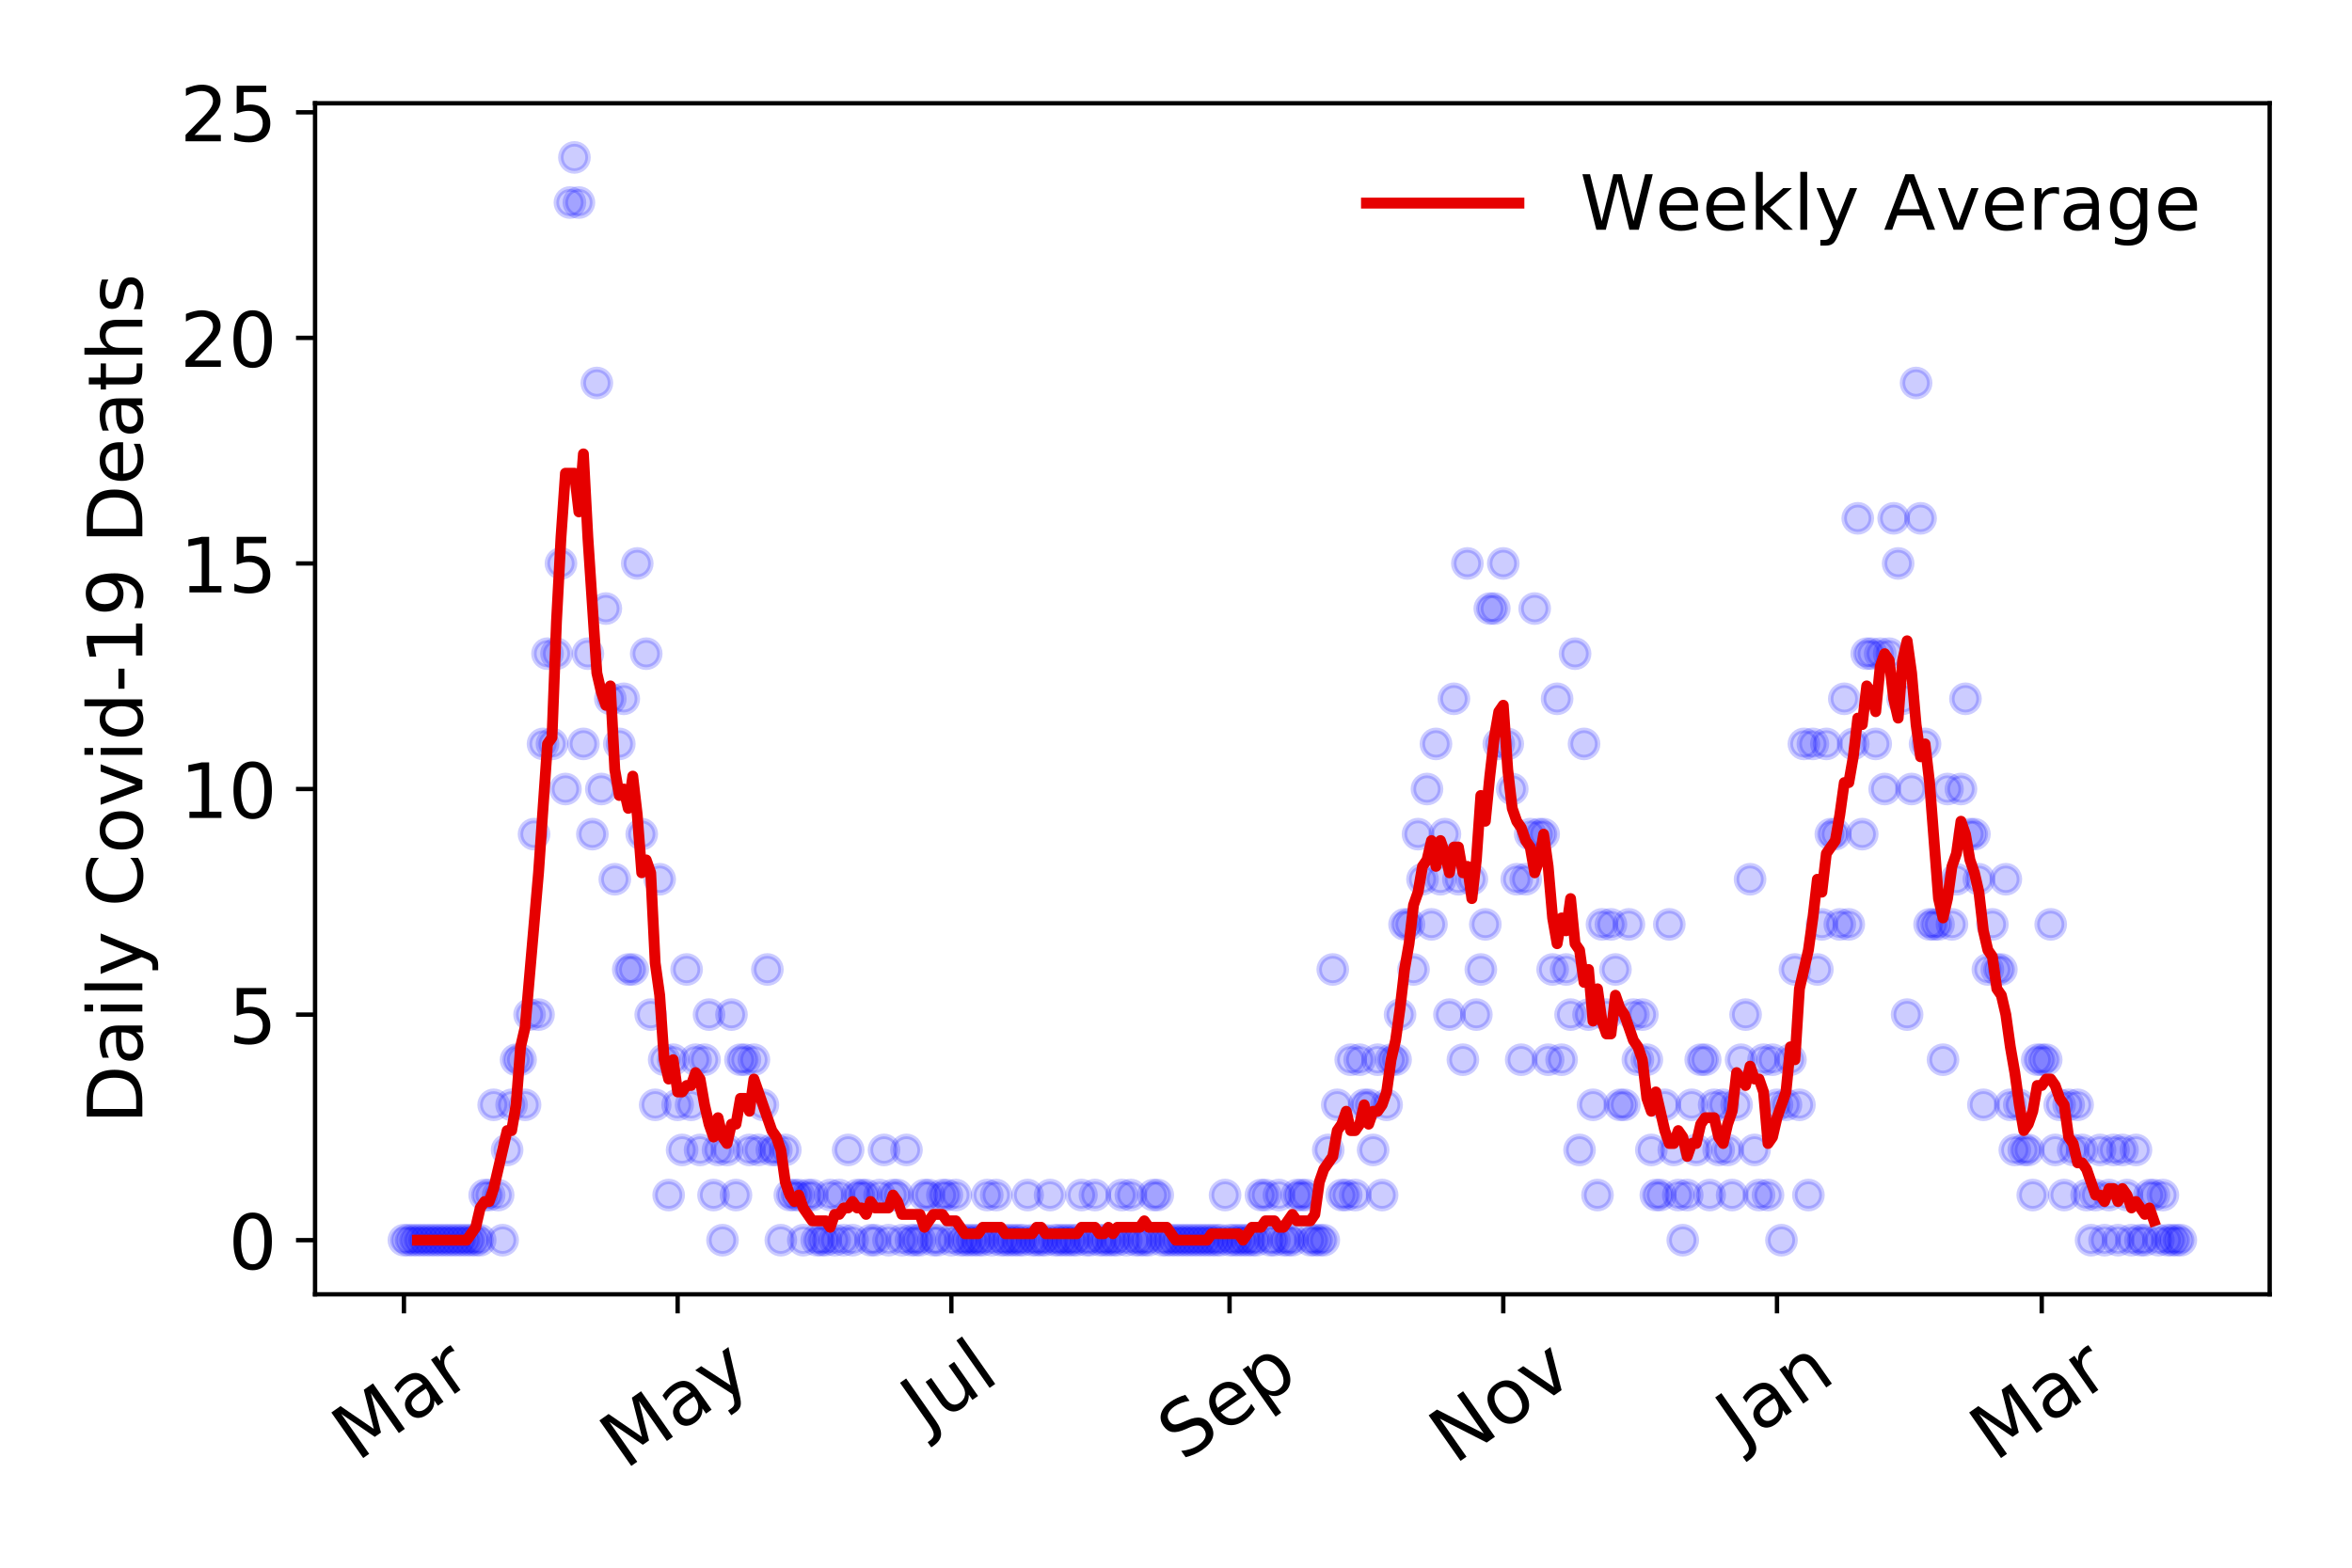 <?xml version="1.0" encoding="utf-8" standalone="no"?>
<!DOCTYPE svg PUBLIC "-//W3C//DTD SVG 1.1//EN"
  "http://www.w3.org/Graphics/SVG/1.1/DTD/svg11.dtd">
<!-- Created with matplotlib (https://matplotlib.org/) -->
<svg height="288pt" version="1.1" viewBox="0 0 432 288" width="432pt" xmlns="http://www.w3.org/2000/svg" xmlns:xlink="http://www.w3.org/1999/xlink">
 <defs>
  <style type="text/css">
*{stroke-linecap:butt;stroke-linejoin:round;}
  </style>
 </defs>
 <g id="figure_1">
  <g id="patch_1">
   <path d="M 0 288 
L 432 288 
L 432 0 
L 0 0 
z
" style="fill:#ffffff;"/>
  </g>
  <g id="axes_1">
   <g id="patch_2">
    <path d="M 57.87 237.778 
L 416.88 237.778 
L 416.88 18.973 
L 57.87 18.973 
z
" style="fill:#ffffff;"/>
   </g>
   <g id="matplotlib.axis_1">
    <g id="xtick_1">
     <g id="line2d_1">
      <defs>
       <path d="M 0 0 
L 0 3.5 
" id="m2fd10c169c" style="stroke:#000000;stroke-width:0.8;"/>
      </defs>
      <g>
       <use style="stroke:#000000;stroke-width:0.8;" x="74.189" xlink:href="#m2fd10c169c" y="237.778"/>
      </g>
     </g>
     <g id="text_1">
      <!-- Mar -->
      <defs>
       <path d="M 9.812 72.906 
L 24.516 72.906 
L 43.109 23.297 
L 61.812 72.906 
L 76.516 72.906 
L 76.516 0 
L 66.891 0 
L 66.891 64.016 
L 48.094 14.016 
L 38.188 14.016 
L 19.391 64.016 
L 19.391 0 
L 9.812 0 
z
" id="DejaVuSans-77"/>
       <path d="M 34.281 27.484 
Q 23.391 27.484 19.188 25 
Q 14.984 22.516 14.984 16.5 
Q 14.984 11.719 18.141 8.906 
Q 21.297 6.109 26.703 6.109 
Q 34.188 6.109 38.703 11.406 
Q 43.219 16.703 43.219 25.484 
L 43.219 27.484 
z
M 52.203 31.203 
L 52.203 0 
L 43.219 0 
L 43.219 8.297 
Q 40.141 3.328 35.547 0.953 
Q 30.953 -1.422 24.312 -1.422 
Q 15.922 -1.422 10.953 3.297 
Q 6 8.016 6 15.922 
Q 6 25.141 12.172 29.828 
Q 18.359 34.516 30.609 34.516 
L 43.219 34.516 
L 43.219 35.406 
Q 43.219 41.609 39.141 45 
Q 35.062 48.391 27.688 48.391 
Q 23 48.391 18.547 47.266 
Q 14.109 46.141 10.016 43.891 
L 10.016 52.203 
Q 14.938 54.109 19.578 55.047 
Q 24.219 56 28.609 56 
Q 40.484 56 46.344 49.844 
Q 52.203 43.703 52.203 31.203 
z
" id="DejaVuSans-97"/>
       <path d="M 41.109 46.297 
Q 39.594 47.172 37.812 47.578 
Q 36.031 48 33.891 48 
Q 26.266 48 22.188 43.047 
Q 18.109 38.094 18.109 28.812 
L 18.109 0 
L 9.078 0 
L 9.078 54.688 
L 18.109 54.688 
L 18.109 46.188 
Q 20.953 51.172 25.484 53.578 
Q 30.031 56 36.531 56 
Q 37.453 56 38.578 55.875 
Q 39.703 55.766 41.062 55.516 
z
" id="DejaVuSans-114"/>
      </defs>
      <g transform="translate(65.586 268.643)rotate(-35)scale(0.14 -0.14)">
       <use xlink:href="#DejaVuSans-77"/>
       <use x="86.279" xlink:href="#DejaVuSans-97"/>
       <use x="147.559" xlink:href="#DejaVuSans-114"/>
      </g>
     </g>
    </g>
    <g id="xtick_2">
     <g id="line2d_2">
      <g>
       <use style="stroke:#000000;stroke-width:0.8;" x="124.463" xlink:href="#m2fd10c169c" y="237.778"/>
      </g>
     </g>
     <g id="text_2">
      <!-- May -->
      <defs>
       <path d="M 32.172 -5.078 
Q 28.375 -14.844 24.75 -17.812 
Q 21.141 -20.797 15.094 -20.797 
L 7.906 -20.797 
L 7.906 -13.281 
L 13.188 -13.281 
Q 16.891 -13.281 18.938 -11.516 
Q 21 -9.766 23.484 -3.219 
L 25.094 0.875 
L 2.984 54.688 
L 12.5 54.688 
L 29.594 11.922 
L 46.688 54.688 
L 56.203 54.688 
z
" id="DejaVuSans-121"/>
      </defs>
      <g transform="translate(114.824 270.094)rotate(-35)scale(0.14 -0.14)">
       <use xlink:href="#DejaVuSans-77"/>
       <use x="86.279" xlink:href="#DejaVuSans-97"/>
       <use x="147.559" xlink:href="#DejaVuSans-121"/>
      </g>
     </g>
    </g>
    <g id="xtick_3">
     <g id="line2d_3">
      <g>
       <use style="stroke:#000000;stroke-width:0.8;" x="174.738" xlink:href="#m2fd10c169c" y="237.778"/>
      </g>
     </g>
     <g id="text_3">
      <!-- Jul -->
      <defs>
       <path d="M 9.812 72.906 
L 19.672 72.906 
L 19.672 5.078 
Q 19.672 -8.109 14.672 -14.062 
Q 9.672 -20.016 -1.422 -20.016 
L -5.172 -20.016 
L -5.172 -11.719 
L -2.094 -11.719 
Q 4.438 -11.719 7.125 -8.047 
Q 9.812 -4.391 9.812 5.078 
z
" id="DejaVuSans-74"/>
       <path d="M 8.5 21.578 
L 8.5 54.688 
L 17.484 54.688 
L 17.484 21.922 
Q 17.484 14.156 20.5 10.266 
Q 23.531 6.391 29.594 6.391 
Q 36.859 6.391 41.078 11.031 
Q 45.312 15.672 45.312 23.688 
L 45.312 54.688 
L 54.297 54.688 
L 54.297 0 
L 45.312 0 
L 45.312 8.406 
Q 42.047 3.422 37.719 1 
Q 33.406 -1.422 27.688 -1.422 
Q 18.266 -1.422 13.375 4.438 
Q 8.5 10.297 8.5 21.578 
z
M 31.109 56 
z
" id="DejaVuSans-117"/>
       <path d="M 9.422 75.984 
L 18.406 75.984 
L 18.406 0 
L 9.422 0 
z
" id="DejaVuSans-108"/>
      </defs>
      <g transform="translate(170.035 263.181)rotate(-35)scale(0.14 -0.14)">
       <use xlink:href="#DejaVuSans-74"/>
       <use x="29.492" xlink:href="#DejaVuSans-117"/>
       <use x="92.871" xlink:href="#DejaVuSans-108"/>
      </g>
     </g>
    </g>
    <g id="xtick_4">
     <g id="line2d_4">
      <g>
       <use style="stroke:#000000;stroke-width:0.8;" x="225.837" xlink:href="#m2fd10c169c" y="237.778"/>
      </g>
     </g>
     <g id="text_4">
      <!-- Sep -->
      <defs>
       <path d="M 53.516 70.516 
L 53.516 60.891 
Q 47.906 63.578 42.922 64.891 
Q 37.938 66.219 33.297 66.219 
Q 25.25 66.219 20.875 63.094 
Q 16.5 59.969 16.5 54.203 
Q 16.5 49.359 19.406 46.891 
Q 22.312 44.438 30.422 42.922 
L 36.375 41.703 
Q 47.406 39.594 52.656 34.297 
Q 57.906 29 57.906 20.125 
Q 57.906 9.516 50.797 4.047 
Q 43.703 -1.422 29.984 -1.422 
Q 24.812 -1.422 18.969 -0.25 
Q 13.141 0.922 6.891 3.219 
L 6.891 13.375 
Q 12.891 10.016 18.656 8.297 
Q 24.422 6.594 29.984 6.594 
Q 38.422 6.594 43.016 9.906 
Q 47.609 13.234 47.609 19.391 
Q 47.609 24.75 44.312 27.781 
Q 41.016 30.812 33.5 32.328 
L 27.484 33.5 
Q 16.453 35.688 11.516 40.375 
Q 6.594 45.062 6.594 53.422 
Q 6.594 63.094 13.406 68.656 
Q 20.219 74.219 32.172 74.219 
Q 37.312 74.219 42.625 73.281 
Q 47.953 72.359 53.516 70.516 
z
" id="DejaVuSans-83"/>
       <path d="M 56.203 29.594 
L 56.203 25.203 
L 14.891 25.203 
Q 15.484 15.922 20.484 11.062 
Q 25.484 6.203 34.422 6.203 
Q 39.594 6.203 44.453 7.469 
Q 49.312 8.734 54.109 11.281 
L 54.109 2.781 
Q 49.266 0.734 44.188 -0.344 
Q 39.109 -1.422 33.891 -1.422 
Q 20.797 -1.422 13.156 6.188 
Q 5.516 13.812 5.516 26.812 
Q 5.516 40.234 12.766 48.109 
Q 20.016 56 32.328 56 
Q 43.359 56 49.781 48.891 
Q 56.203 41.797 56.203 29.594 
z
M 47.219 32.234 
Q 47.125 39.594 43.094 43.984 
Q 39.062 48.391 32.422 48.391 
Q 24.906 48.391 20.391 44.141 
Q 15.875 39.891 15.188 32.172 
z
" id="DejaVuSans-101"/>
       <path d="M 18.109 8.203 
L 18.109 -20.797 
L 9.078 -20.797 
L 9.078 54.688 
L 18.109 54.688 
L 18.109 46.391 
Q 20.953 51.266 25.266 53.625 
Q 29.594 56 35.594 56 
Q 45.562 56 51.781 48.094 
Q 58.016 40.188 58.016 27.297 
Q 58.016 14.406 51.781 6.484 
Q 45.562 -1.422 35.594 -1.422 
Q 29.594 -1.422 25.266 0.953 
Q 20.953 3.328 18.109 8.203 
z
M 48.688 27.297 
Q 48.688 37.203 44.609 42.844 
Q 40.531 48.484 33.406 48.484 
Q 26.266 48.484 22.188 42.844 
Q 18.109 37.203 18.109 27.297 
Q 18.109 17.391 22.188 11.75 
Q 26.266 6.109 33.406 6.109 
Q 40.531 6.109 44.609 11.75 
Q 48.688 17.391 48.688 27.297 
z
" id="DejaVuSans-112"/>
      </defs>
      <g transform="translate(217.244 268.629)rotate(-35)scale(0.14 -0.14)">
       <use xlink:href="#DejaVuSans-83"/>
       <use x="63.477" xlink:href="#DejaVuSans-101"/>
       <use x="125" xlink:href="#DejaVuSans-112"/>
      </g>
     </g>
    </g>
    <g id="xtick_5">
     <g id="line2d_5">
      <g>
       <use style="stroke:#000000;stroke-width:0.8;" x="276.111" xlink:href="#m2fd10c169c" y="237.778"/>
      </g>
     </g>
     <g id="text_5">
      <!-- Nov -->
      <defs>
       <path d="M 9.812 72.906 
L 23.094 72.906 
L 55.422 11.922 
L 55.422 72.906 
L 64.984 72.906 
L 64.984 0 
L 51.703 0 
L 19.391 60.984 
L 19.391 0 
L 9.812 0 
z
" id="DejaVuSans-78"/>
       <path d="M 30.609 48.391 
Q 23.391 48.391 19.188 42.75 
Q 14.984 37.109 14.984 27.297 
Q 14.984 17.484 19.156 11.844 
Q 23.344 6.203 30.609 6.203 
Q 37.797 6.203 41.984 11.859 
Q 46.188 17.531 46.188 27.297 
Q 46.188 37.016 41.984 42.703 
Q 37.797 48.391 30.609 48.391 
z
M 30.609 56 
Q 42.328 56 49.016 48.375 
Q 55.719 40.766 55.719 27.297 
Q 55.719 13.875 49.016 6.219 
Q 42.328 -1.422 30.609 -1.422 
Q 18.844 -1.422 12.172 6.219 
Q 5.516 13.875 5.516 27.297 
Q 5.516 40.766 12.172 48.375 
Q 18.844 56 30.609 56 
z
" id="DejaVuSans-111"/>
       <path d="M 2.984 54.688 
L 12.5 54.688 
L 29.594 8.797 
L 46.688 54.688 
L 56.203 54.688 
L 35.688 0 
L 23.484 0 
z
" id="DejaVuSans-118"/>
      </defs>
      <g transform="translate(267.135 269.166)rotate(-35)scale(0.14 -0.14)">
       <use xlink:href="#DejaVuSans-78"/>
       <use x="74.805" xlink:href="#DejaVuSans-111"/>
       <use x="135.986" xlink:href="#DejaVuSans-118"/>
      </g>
     </g>
    </g>
    <g id="xtick_6">
     <g id="line2d_6">
      <g>
       <use style="stroke:#000000;stroke-width:0.8;" x="326.386" xlink:href="#m2fd10c169c" y="237.778"/>
      </g>
     </g>
     <g id="text_6">
      <!-- Jan -->
      <defs>
       <path d="M 54.891 33.016 
L 54.891 0 
L 45.906 0 
L 45.906 32.719 
Q 45.906 40.484 42.875 44.328 
Q 39.844 48.188 33.797 48.188 
Q 26.516 48.188 22.312 43.547 
Q 18.109 38.922 18.109 30.906 
L 18.109 0 
L 9.078 0 
L 9.078 54.688 
L 18.109 54.688 
L 18.109 46.188 
Q 21.344 51.125 25.703 53.562 
Q 30.078 56 35.797 56 
Q 45.219 56 50.047 50.172 
Q 54.891 44.344 54.891 33.016 
z
" id="DejaVuSans-110"/>
      </defs>
      <g transform="translate(319.762 265.871)rotate(-35)scale(0.14 -0.14)">
       <use xlink:href="#DejaVuSans-74"/>
       <use x="29.492" xlink:href="#DejaVuSans-97"/>
       <use x="90.771" xlink:href="#DejaVuSans-110"/>
      </g>
     </g>
    </g>
    <g id="xtick_7">
     <g id="line2d_7">
      <g>
       <use style="stroke:#000000;stroke-width:0.8;" x="375.012" xlink:href="#m2fd10c169c" y="237.778"/>
      </g>
     </g>
     <g id="text_7">
      <!-- Mar -->
      <g transform="translate(366.409 268.643)rotate(-35)scale(0.14 -0.14)">
       <use xlink:href="#DejaVuSans-77"/>
       <use x="86.279" xlink:href="#DejaVuSans-97"/>
       <use x="147.559" xlink:href="#DejaVuSans-114"/>
      </g>
     </g>
    </g>
   </g>
   <g id="matplotlib.axis_2">
    <g id="ytick_1">
     <g id="line2d_8">
      <defs>
       <path d="M 0 0 
L -3.5 0 
" id="mfa2596506a" style="stroke:#000000;stroke-width:0.8;"/>
      </defs>
      <g>
       <use style="stroke:#000000;stroke-width:0.8;" x="57.87" xlink:href="#mfa2596506a" y="227.832"/>
      </g>
     </g>
     <g id="text_8">
      <!-- 0 -->
      <defs>
       <path d="M 31.781 66.406 
Q 24.172 66.406 20.328 58.906 
Q 16.5 51.422 16.5 36.375 
Q 16.5 21.391 20.328 13.891 
Q 24.172 6.391 31.781 6.391 
Q 39.453 6.391 43.281 13.891 
Q 47.125 21.391 47.125 36.375 
Q 47.125 51.422 43.281 58.906 
Q 39.453 66.406 31.781 66.406 
z
M 31.781 74.219 
Q 44.047 74.219 50.516 64.516 
Q 56.984 54.828 56.984 36.375 
Q 56.984 17.969 50.516 8.266 
Q 44.047 -1.422 31.781 -1.422 
Q 19.531 -1.422 13.062 8.266 
Q 6.594 17.969 6.594 36.375 
Q 6.594 54.828 13.062 64.516 
Q 19.531 74.219 31.781 74.219 
z
" id="DejaVuSans-48"/>
      </defs>
      <g transform="translate(41.962 233.151)scale(0.14 -0.14)">
       <use xlink:href="#DejaVuSans-48"/>
      </g>
     </g>
    </g>
    <g id="ytick_2">
     <g id="line2d_9">
      <g>
       <use style="stroke:#000000;stroke-width:0.8;" x="57.87" xlink:href="#mfa2596506a" y="186.392"/>
      </g>
     </g>
     <g id="text_9">
      <!-- 5 -->
      <defs>
       <path d="M 10.797 72.906 
L 49.516 72.906 
L 49.516 64.594 
L 19.828 64.594 
L 19.828 46.734 
Q 21.969 47.469 24.109 47.828 
Q 26.266 48.188 28.422 48.188 
Q 40.625 48.188 47.75 41.5 
Q 54.891 34.812 54.891 23.391 
Q 54.891 11.625 47.562 5.094 
Q 40.234 -1.422 26.906 -1.422 
Q 22.312 -1.422 17.547 -0.641 
Q 12.797 0.141 7.719 1.703 
L 7.719 11.625 
Q 12.109 9.234 16.797 8.062 
Q 21.484 6.891 26.703 6.891 
Q 35.156 6.891 40.078 11.328 
Q 45.016 15.766 45.016 23.391 
Q 45.016 31 40.078 35.438 
Q 35.156 39.891 26.703 39.891 
Q 22.75 39.891 18.812 39.016 
Q 14.891 38.141 10.797 36.281 
z
" id="DejaVuSans-53"/>
      </defs>
      <g transform="translate(41.962 191.711)scale(0.14 -0.14)">
       <use xlink:href="#DejaVuSans-53"/>
      </g>
     </g>
    </g>
    <g id="ytick_3">
     <g id="line2d_10">
      <g>
       <use style="stroke:#000000;stroke-width:0.8;" x="57.87" xlink:href="#mfa2596506a" y="144.952"/>
      </g>
     </g>
     <g id="text_10">
      <!-- 10 -->
      <defs>
       <path d="M 12.406 8.297 
L 28.516 8.297 
L 28.516 63.922 
L 10.984 60.406 
L 10.984 69.391 
L 28.422 72.906 
L 38.281 72.906 
L 38.281 8.297 
L 54.391 8.297 
L 54.391 0 
L 12.406 0 
z
" id="DejaVuSans-49"/>
      </defs>
      <g transform="translate(33.055 150.271)scale(0.14 -0.14)">
       <use xlink:href="#DejaVuSans-49"/>
       <use x="63.623" xlink:href="#DejaVuSans-48"/>
      </g>
     </g>
    </g>
    <g id="ytick_4">
     <g id="line2d_11">
      <g>
       <use style="stroke:#000000;stroke-width:0.8;" x="57.87" xlink:href="#mfa2596506a" y="103.511"/>
      </g>
     </g>
     <g id="text_11">
      <!-- 15 -->
      <g transform="translate(33.055 108.83)scale(0.14 -0.14)">
       <use xlink:href="#DejaVuSans-49"/>
       <use x="63.623" xlink:href="#DejaVuSans-53"/>
      </g>
     </g>
    </g>
    <g id="ytick_5">
     <g id="line2d_12">
      <g>
       <use style="stroke:#000000;stroke-width:0.8;" x="57.87" xlink:href="#mfa2596506a" y="62.071"/>
      </g>
     </g>
     <g id="text_12">
      <!-- 20 -->
      <defs>
       <path d="M 19.188 8.297 
L 53.609 8.297 
L 53.609 0 
L 7.328 0 
L 7.328 8.297 
Q 12.938 14.109 22.625 23.891 
Q 32.328 33.688 34.812 36.531 
Q 39.547 41.844 41.422 45.531 
Q 43.312 49.219 43.312 52.781 
Q 43.312 58.594 39.234 62.25 
Q 35.156 65.922 28.609 65.922 
Q 23.969 65.922 18.812 64.312 
Q 13.672 62.703 7.812 59.422 
L 7.812 69.391 
Q 13.766 71.781 18.938 73 
Q 24.125 74.219 28.422 74.219 
Q 39.75 74.219 46.484 68.547 
Q 53.219 62.891 53.219 53.422 
Q 53.219 48.922 51.531 44.891 
Q 49.859 40.875 45.406 35.406 
Q 44.188 33.984 37.641 27.219 
Q 31.109 20.453 19.188 8.297 
z
" id="DejaVuSans-50"/>
      </defs>
      <g transform="translate(33.055 67.39)scale(0.14 -0.14)">
       <use xlink:href="#DejaVuSans-50"/>
       <use x="63.623" xlink:href="#DejaVuSans-48"/>
      </g>
     </g>
    </g>
    <g id="ytick_6">
     <g id="line2d_13">
      <g>
       <use style="stroke:#000000;stroke-width:0.8;" x="57.87" xlink:href="#mfa2596506a" y="20.63"/>
      </g>
     </g>
     <g id="text_13">
      <!-- 25 -->
      <g transform="translate(33.055 25.949)scale(0.14 -0.14)">
       <use xlink:href="#DejaVuSans-50"/>
       <use x="63.623" xlink:href="#DejaVuSans-53"/>
      </g>
     </g>
    </g>
    <g id="text_14">
     <!-- Daily Covid-19 Deaths -->
     <defs>
      <path d="M 19.672 64.797 
L 19.672 8.109 
L 31.594 8.109 
Q 46.688 8.109 53.688 14.938 
Q 60.688 21.781 60.688 36.531 
Q 60.688 51.172 53.688 57.984 
Q 46.688 64.797 31.594 64.797 
z
M 9.812 72.906 
L 30.078 72.906 
Q 51.266 72.906 61.172 64.094 
Q 71.094 55.281 71.094 36.531 
Q 71.094 17.672 61.125 8.828 
Q 51.172 0 30.078 0 
L 9.812 0 
z
" id="DejaVuSans-68"/>
      <path d="M 9.422 54.688 
L 18.406 54.688 
L 18.406 0 
L 9.422 0 
z
M 9.422 75.984 
L 18.406 75.984 
L 18.406 64.594 
L 9.422 64.594 
z
" id="DejaVuSans-105"/>
      <path id="DejaVuSans-32"/>
      <path d="M 64.406 67.281 
L 64.406 56.891 
Q 59.422 61.531 53.781 63.812 
Q 48.141 66.109 41.797 66.109 
Q 29.297 66.109 22.656 58.469 
Q 16.016 50.828 16.016 36.375 
Q 16.016 21.969 22.656 14.328 
Q 29.297 6.688 41.797 6.688 
Q 48.141 6.688 53.781 8.984 
Q 59.422 11.281 64.406 15.922 
L 64.406 5.609 
Q 59.234 2.094 53.438 0.328 
Q 47.656 -1.422 41.219 -1.422 
Q 24.656 -1.422 15.125 8.703 
Q 5.609 18.844 5.609 36.375 
Q 5.609 53.953 15.125 64.078 
Q 24.656 74.219 41.219 74.219 
Q 47.75 74.219 53.531 72.484 
Q 59.328 70.75 64.406 67.281 
z
" id="DejaVuSans-67"/>
      <path d="M 45.406 46.391 
L 45.406 75.984 
L 54.391 75.984 
L 54.391 0 
L 45.406 0 
L 45.406 8.203 
Q 42.578 3.328 38.25 0.953 
Q 33.938 -1.422 27.875 -1.422 
Q 17.969 -1.422 11.734 6.484 
Q 5.516 14.406 5.516 27.297 
Q 5.516 40.188 11.734 48.094 
Q 17.969 56 27.875 56 
Q 33.938 56 38.25 53.625 
Q 42.578 51.266 45.406 46.391 
z
M 14.797 27.297 
Q 14.797 17.391 18.875 11.75 
Q 22.953 6.109 30.078 6.109 
Q 37.203 6.109 41.297 11.75 
Q 45.406 17.391 45.406 27.297 
Q 45.406 37.203 41.297 42.844 
Q 37.203 48.484 30.078 48.484 
Q 22.953 48.484 18.875 42.844 
Q 14.797 37.203 14.797 27.297 
z
" id="DejaVuSans-100"/>
      <path d="M 4.891 31.391 
L 31.203 31.391 
L 31.203 23.391 
L 4.891 23.391 
z
" id="DejaVuSans-45"/>
      <path d="M 10.984 1.516 
L 10.984 10.5 
Q 14.703 8.734 18.5 7.812 
Q 22.312 6.891 25.984 6.891 
Q 35.75 6.891 40.891 13.453 
Q 46.047 20.016 46.781 33.406 
Q 43.953 29.203 39.594 26.953 
Q 35.25 24.703 29.984 24.703 
Q 19.047 24.703 12.672 31.312 
Q 6.297 37.938 6.297 49.422 
Q 6.297 60.641 12.938 67.422 
Q 19.578 74.219 30.609 74.219 
Q 43.266 74.219 49.922 64.516 
Q 56.594 54.828 56.594 36.375 
Q 56.594 19.141 48.406 8.859 
Q 40.234 -1.422 26.422 -1.422 
Q 22.703 -1.422 18.891 -0.688 
Q 15.094 0.047 10.984 1.516 
z
M 30.609 32.422 
Q 37.25 32.422 41.125 36.953 
Q 45.016 41.5 45.016 49.422 
Q 45.016 57.281 41.125 61.844 
Q 37.25 66.406 30.609 66.406 
Q 23.969 66.406 20.094 61.844 
Q 16.219 57.281 16.219 49.422 
Q 16.219 41.5 20.094 36.953 
Q 23.969 32.422 30.609 32.422 
z
" id="DejaVuSans-57"/>
      <path d="M 18.312 70.219 
L 18.312 54.688 
L 36.812 54.688 
L 36.812 47.703 
L 18.312 47.703 
L 18.312 18.016 
Q 18.312 11.328 20.141 9.422 
Q 21.969 7.516 27.594 7.516 
L 36.812 7.516 
L 36.812 0 
L 27.594 0 
Q 17.188 0 13.234 3.875 
Q 9.281 7.766 9.281 18.016 
L 9.281 47.703 
L 2.688 47.703 
L 2.688 54.688 
L 9.281 54.688 
L 9.281 70.219 
z
" id="DejaVuSans-116"/>
      <path d="M 54.891 33.016 
L 54.891 0 
L 45.906 0 
L 45.906 32.719 
Q 45.906 40.484 42.875 44.328 
Q 39.844 48.188 33.797 48.188 
Q 26.516 48.188 22.312 43.547 
Q 18.109 38.922 18.109 30.906 
L 18.109 0 
L 9.078 0 
L 9.078 75.984 
L 18.109 75.984 
L 18.109 46.188 
Q 21.344 51.125 25.703 53.562 
Q 30.078 56 35.797 56 
Q 45.219 56 50.047 50.172 
Q 54.891 44.344 54.891 33.016 
z
" id="DejaVuSans-104"/>
      <path d="M 44.281 53.078 
L 44.281 44.578 
Q 40.484 46.531 36.375 47.5 
Q 32.281 48.484 27.875 48.484 
Q 21.188 48.484 17.844 46.438 
Q 14.5 44.391 14.5 40.281 
Q 14.5 37.156 16.891 35.375 
Q 19.281 33.594 26.516 31.984 
L 29.594 31.297 
Q 39.156 29.25 43.188 25.516 
Q 47.219 21.781 47.219 15.094 
Q 47.219 7.469 41.188 3.016 
Q 35.156 -1.422 24.609 -1.422 
Q 20.219 -1.422 15.453 -0.562 
Q 10.688 0.297 5.422 2 
L 5.422 11.281 
Q 10.406 8.688 15.234 7.391 
Q 20.062 6.109 24.812 6.109 
Q 31.156 6.109 34.562 8.281 
Q 37.984 10.453 37.984 14.406 
Q 37.984 18.062 35.516 20.016 
Q 33.062 21.969 24.703 23.781 
L 21.578 24.516 
Q 13.234 26.266 9.516 29.906 
Q 5.812 33.547 5.812 39.891 
Q 5.812 47.609 11.281 51.797 
Q 16.75 56 26.812 56 
Q 31.781 56 36.172 55.266 
Q 40.578 54.547 44.281 53.078 
z
" id="DejaVuSans-115"/>
     </defs>
     <g transform="translate(26.143 206.487)rotate(-90)scale(0.14 -0.14)">
      <use xlink:href="#DejaVuSans-68"/>
      <use x="77.002" xlink:href="#DejaVuSans-97"/>
      <use x="138.281" xlink:href="#DejaVuSans-105"/>
      <use x="166.064" xlink:href="#DejaVuSans-108"/>
      <use x="193.848" xlink:href="#DejaVuSans-121"/>
      <use x="253.027" xlink:href="#DejaVuSans-32"/>
      <use x="284.814" xlink:href="#DejaVuSans-67"/>
      <use x="354.639" xlink:href="#DejaVuSans-111"/>
      <use x="415.82" xlink:href="#DejaVuSans-118"/>
      <use x="475" xlink:href="#DejaVuSans-105"/>
      <use x="502.783" xlink:href="#DejaVuSans-100"/>
      <use x="566.26" xlink:href="#DejaVuSans-45"/>
      <use x="602.344" xlink:href="#DejaVuSans-49"/>
      <use x="665.967" xlink:href="#DejaVuSans-57"/>
      <use x="729.59" xlink:href="#DejaVuSans-32"/>
      <use x="761.377" xlink:href="#DejaVuSans-68"/>
      <use x="838.379" xlink:href="#DejaVuSans-101"/>
      <use x="899.902" xlink:href="#DejaVuSans-97"/>
      <use x="961.182" xlink:href="#DejaVuSans-116"/>
      <use x="1000.391" xlink:href="#DejaVuSans-104"/>
      <use x="1063.77" xlink:href="#DejaVuSans-115"/>
     </g>
    </g>
   </g>
   <g id="line2d_14">
    <defs>
     <path d="M 0 2.5 
C 0.663 2.5 1.299 2.237 1.768 1.768 
C 2.237 1.299 2.5 0.663 2.5 0 
C 2.5 -0.663 2.237 -1.299 1.768 -1.768 
C 1.299 -2.237 0.663 -2.5 0 -2.5 
C -0.663 -2.5 -1.299 -2.237 -1.768 -1.768 
C -2.237 -1.299 -2.5 -0.663 -2.5 0 
C -2.5 0.663 -2.237 1.299 -1.768 1.768 
C -1.299 2.237 -0.663 2.5 0 2.5 
z
" id="m77b1465f03" style="stroke:#0000ff;stroke-opacity:0.2;"/>
    </defs>
    <g clip-path="url(#p33ec0a4480)">
     <use style="fill:#0000ff;fill-opacity:0.2;stroke:#0000ff;stroke-opacity:0.2;" x="74.189" xlink:href="#m77b1465f03" y="227.832"/>
     <use style="fill:#0000ff;fill-opacity:0.2;stroke:#0000ff;stroke-opacity:0.2;" x="75.013" xlink:href="#m77b1465f03" y="227.832"/>
     <use style="fill:#0000ff;fill-opacity:0.2;stroke:#0000ff;stroke-opacity:0.2;" x="75.837" xlink:href="#m77b1465f03" y="227.832"/>
     <use style="fill:#0000ff;fill-opacity:0.2;stroke:#0000ff;stroke-opacity:0.2;" x="76.661" xlink:href="#m77b1465f03" y="227.832"/>
     <use style="fill:#0000ff;fill-opacity:0.2;stroke:#0000ff;stroke-opacity:0.2;" x="77.485" xlink:href="#m77b1465f03" y="227.832"/>
     <use style="fill:#0000ff;fill-opacity:0.2;stroke:#0000ff;stroke-opacity:0.2;" x="78.31" xlink:href="#m77b1465f03" y="227.832"/>
     <use style="fill:#0000ff;fill-opacity:0.2;stroke:#0000ff;stroke-opacity:0.2;" x="79.134" xlink:href="#m77b1465f03" y="227.832"/>
     <use style="fill:#0000ff;fill-opacity:0.2;stroke:#0000ff;stroke-opacity:0.2;" x="79.958" xlink:href="#m77b1465f03" y="227.832"/>
     <use style="fill:#0000ff;fill-opacity:0.2;stroke:#0000ff;stroke-opacity:0.2;" x="80.782" xlink:href="#m77b1465f03" y="227.832"/>
     <use style="fill:#0000ff;fill-opacity:0.2;stroke:#0000ff;stroke-opacity:0.2;" x="81.606" xlink:href="#m77b1465f03" y="227.832"/>
     <use style="fill:#0000ff;fill-opacity:0.2;stroke:#0000ff;stroke-opacity:0.2;" x="82.43" xlink:href="#m77b1465f03" y="227.832"/>
     <use style="fill:#0000ff;fill-opacity:0.2;stroke:#0000ff;stroke-opacity:0.2;" x="83.255" xlink:href="#m77b1465f03" y="227.832"/>
     <use style="fill:#0000ff;fill-opacity:0.2;stroke:#0000ff;stroke-opacity:0.2;" x="84.079" xlink:href="#m77b1465f03" y="227.832"/>
     <use style="fill:#0000ff;fill-opacity:0.2;stroke:#0000ff;stroke-opacity:0.2;" x="84.903" xlink:href="#m77b1465f03" y="227.832"/>
     <use style="fill:#0000ff;fill-opacity:0.2;stroke:#0000ff;stroke-opacity:0.2;" x="85.727" xlink:href="#m77b1465f03" y="227.832"/>
     <use style="fill:#0000ff;fill-opacity:0.2;stroke:#0000ff;stroke-opacity:0.2;" x="86.551" xlink:href="#m77b1465f03" y="227.832"/>
     <use style="fill:#0000ff;fill-opacity:0.2;stroke:#0000ff;stroke-opacity:0.2;" x="87.375" xlink:href="#m77b1465f03" y="227.832"/>
     <use style="fill:#0000ff;fill-opacity:0.2;stroke:#0000ff;stroke-opacity:0.2;" x="88.2" xlink:href="#m77b1465f03" y="227.832"/>
     <use style="fill:#0000ff;fill-opacity:0.2;stroke:#0000ff;stroke-opacity:0.2;" x="89.024" xlink:href="#m77b1465f03" y="219.544"/>
     <use style="fill:#0000ff;fill-opacity:0.2;stroke:#0000ff;stroke-opacity:0.2;" x="89.848" xlink:href="#m77b1465f03" y="219.544"/>
     <use style="fill:#0000ff;fill-opacity:0.2;stroke:#0000ff;stroke-opacity:0.2;" x="90.672" xlink:href="#m77b1465f03" y="202.968"/>
     <use style="fill:#0000ff;fill-opacity:0.2;stroke:#0000ff;stroke-opacity:0.2;" x="91.496" xlink:href="#m77b1465f03" y="219.544"/>
     <use style="fill:#0000ff;fill-opacity:0.2;stroke:#0000ff;stroke-opacity:0.2;" x="92.32" xlink:href="#m77b1465f03" y="227.832"/>
     <use style="fill:#0000ff;fill-opacity:0.2;stroke:#0000ff;stroke-opacity:0.2;" x="93.145" xlink:href="#m77b1465f03" y="211.256"/>
     <use style="fill:#0000ff;fill-opacity:0.2;stroke:#0000ff;stroke-opacity:0.2;" x="93.969" xlink:href="#m77b1465f03" y="202.968"/>
     <use style="fill:#0000ff;fill-opacity:0.2;stroke:#0000ff;stroke-opacity:0.2;" x="94.793" xlink:href="#m77b1465f03" y="194.68"/>
     <use style="fill:#0000ff;fill-opacity:0.2;stroke:#0000ff;stroke-opacity:0.2;" x="95.617" xlink:href="#m77b1465f03" y="194.68"/>
     <use style="fill:#0000ff;fill-opacity:0.2;stroke:#0000ff;stroke-opacity:0.2;" x="96.441" xlink:href="#m77b1465f03" y="202.968"/>
     <use style="fill:#0000ff;fill-opacity:0.2;stroke:#0000ff;stroke-opacity:0.2;" x="97.265" xlink:href="#m77b1465f03" y="186.392"/>
     <use style="fill:#0000ff;fill-opacity:0.2;stroke:#0000ff;stroke-opacity:0.2;" x="98.09" xlink:href="#m77b1465f03" y="153.24"/>
     <use style="fill:#0000ff;fill-opacity:0.2;stroke:#0000ff;stroke-opacity:0.2;" x="98.914" xlink:href="#m77b1465f03" y="186.392"/>
     <use style="fill:#0000ff;fill-opacity:0.2;stroke:#0000ff;stroke-opacity:0.2;" x="99.738" xlink:href="#m77b1465f03" y="136.664"/>
     <use style="fill:#0000ff;fill-opacity:0.2;stroke:#0000ff;stroke-opacity:0.2;" x="100.562" xlink:href="#m77b1465f03" y="120.087"/>
     <use style="fill:#0000ff;fill-opacity:0.2;stroke:#0000ff;stroke-opacity:0.2;" x="101.386" xlink:href="#m77b1465f03" y="136.664"/>
     <use style="fill:#0000ff;fill-opacity:0.2;stroke:#0000ff;stroke-opacity:0.2;" x="102.211" xlink:href="#m77b1465f03" y="120.087"/>
     <use style="fill:#0000ff;fill-opacity:0.2;stroke:#0000ff;stroke-opacity:0.2;" x="103.035" xlink:href="#m77b1465f03" y="103.511"/>
     <use style="fill:#0000ff;fill-opacity:0.2;stroke:#0000ff;stroke-opacity:0.2;" x="103.859" xlink:href="#m77b1465f03" y="144.952"/>
     <use style="fill:#0000ff;fill-opacity:0.2;stroke:#0000ff;stroke-opacity:0.2;" x="104.683" xlink:href="#m77b1465f03" y="37.207"/>
     <use style="fill:#0000ff;fill-opacity:0.2;stroke:#0000ff;stroke-opacity:0.2;" x="105.507" xlink:href="#m77b1465f03" y="28.918"/>
     <use style="fill:#0000ff;fill-opacity:0.2;stroke:#0000ff;stroke-opacity:0.2;" x="106.331" xlink:href="#m77b1465f03" y="37.207"/>
     <use style="fill:#0000ff;fill-opacity:0.2;stroke:#0000ff;stroke-opacity:0.2;" x="107.156" xlink:href="#m77b1465f03" y="136.664"/>
     <use style="fill:#0000ff;fill-opacity:0.2;stroke:#0000ff;stroke-opacity:0.2;" x="107.98" xlink:href="#m77b1465f03" y="120.087"/>
     <use style="fill:#0000ff;fill-opacity:0.2;stroke:#0000ff;stroke-opacity:0.2;" x="108.804" xlink:href="#m77b1465f03" y="153.24"/>
     <use style="fill:#0000ff;fill-opacity:0.2;stroke:#0000ff;stroke-opacity:0.2;" x="109.628" xlink:href="#m77b1465f03" y="70.359"/>
     <use style="fill:#0000ff;fill-opacity:0.2;stroke:#0000ff;stroke-opacity:0.2;" x="110.452" xlink:href="#m77b1465f03" y="144.952"/>
     <use style="fill:#0000ff;fill-opacity:0.2;stroke:#0000ff;stroke-opacity:0.2;" x="111.276" xlink:href="#m77b1465f03" y="111.799"/>
     <use style="fill:#0000ff;fill-opacity:0.2;stroke:#0000ff;stroke-opacity:0.2;" x="112.101" xlink:href="#m77b1465f03" y="128.375"/>
     <use style="fill:#0000ff;fill-opacity:0.2;stroke:#0000ff;stroke-opacity:0.2;" x="112.925" xlink:href="#m77b1465f03" y="161.528"/>
     <use style="fill:#0000ff;fill-opacity:0.2;stroke:#0000ff;stroke-opacity:0.2;" x="113.749" xlink:href="#m77b1465f03" y="136.664"/>
     <use style="fill:#0000ff;fill-opacity:0.2;stroke:#0000ff;stroke-opacity:0.2;" x="114.573" xlink:href="#m77b1465f03" y="128.375"/>
     <use style="fill:#0000ff;fill-opacity:0.2;stroke:#0000ff;stroke-opacity:0.2;" x="115.397" xlink:href="#m77b1465f03" y="178.104"/>
     <use style="fill:#0000ff;fill-opacity:0.2;stroke:#0000ff;stroke-opacity:0.2;" x="116.221" xlink:href="#m77b1465f03" y="178.104"/>
     <use style="fill:#0000ff;fill-opacity:0.2;stroke:#0000ff;stroke-opacity:0.2;" x="117.046" xlink:href="#m77b1465f03" y="103.511"/>
     <use style="fill:#0000ff;fill-opacity:0.2;stroke:#0000ff;stroke-opacity:0.2;" x="117.87" xlink:href="#m77b1465f03" y="153.24"/>
     <use style="fill:#0000ff;fill-opacity:0.2;stroke:#0000ff;stroke-opacity:0.2;" x="118.694" xlink:href="#m77b1465f03" y="120.087"/>
     <use style="fill:#0000ff;fill-opacity:0.2;stroke:#0000ff;stroke-opacity:0.2;" x="119.518" xlink:href="#m77b1465f03" y="186.392"/>
     <use style="fill:#0000ff;fill-opacity:0.2;stroke:#0000ff;stroke-opacity:0.2;" x="120.342" xlink:href="#m77b1465f03" y="202.968"/>
     <use style="fill:#0000ff;fill-opacity:0.2;stroke:#0000ff;stroke-opacity:0.2;" x="121.167" xlink:href="#m77b1465f03" y="161.528"/>
     <use style="fill:#0000ff;fill-opacity:0.2;stroke:#0000ff;stroke-opacity:0.2;" x="121.991" xlink:href="#m77b1465f03" y="194.68"/>
     <use style="fill:#0000ff;fill-opacity:0.2;stroke:#0000ff;stroke-opacity:0.2;" x="122.815" xlink:href="#m77b1465f03" y="219.544"/>
     <use style="fill:#0000ff;fill-opacity:0.2;stroke:#0000ff;stroke-opacity:0.2;" x="123.639" xlink:href="#m77b1465f03" y="194.68"/>
     <use style="fill:#0000ff;fill-opacity:0.2;stroke:#0000ff;stroke-opacity:0.2;" x="124.463" xlink:href="#m77b1465f03" y="202.968"/>
     <use style="fill:#0000ff;fill-opacity:0.2;stroke:#0000ff;stroke-opacity:0.2;" x="125.287" xlink:href="#m77b1465f03" y="211.256"/>
     <use style="fill:#0000ff;fill-opacity:0.2;stroke:#0000ff;stroke-opacity:0.2;" x="126.112" xlink:href="#m77b1465f03" y="178.104"/>
     <use style="fill:#0000ff;fill-opacity:0.2;stroke:#0000ff;stroke-opacity:0.2;" x="126.936" xlink:href="#m77b1465f03" y="202.968"/>
     <use style="fill:#0000ff;fill-opacity:0.2;stroke:#0000ff;stroke-opacity:0.2;" x="127.76" xlink:href="#m77b1465f03" y="194.68"/>
     <use style="fill:#0000ff;fill-opacity:0.2;stroke:#0000ff;stroke-opacity:0.2;" x="128.584" xlink:href="#m77b1465f03" y="211.256"/>
     <use style="fill:#0000ff;fill-opacity:0.2;stroke:#0000ff;stroke-opacity:0.2;" x="129.408" xlink:href="#m77b1465f03" y="194.68"/>
     <use style="fill:#0000ff;fill-opacity:0.2;stroke:#0000ff;stroke-opacity:0.2;" x="130.232" xlink:href="#m77b1465f03" y="186.392"/>
     <use style="fill:#0000ff;fill-opacity:0.2;stroke:#0000ff;stroke-opacity:0.2;" x="131.057" xlink:href="#m77b1465f03" y="219.544"/>
     <use style="fill:#0000ff;fill-opacity:0.2;stroke:#0000ff;stroke-opacity:0.2;" x="131.881" xlink:href="#m77b1465f03" y="211.256"/>
     <use style="fill:#0000ff;fill-opacity:0.2;stroke:#0000ff;stroke-opacity:0.2;" x="132.705" xlink:href="#m77b1465f03" y="227.832"/>
     <use style="fill:#0000ff;fill-opacity:0.2;stroke:#0000ff;stroke-opacity:0.2;" x="133.529" xlink:href="#m77b1465f03" y="211.256"/>
     <use style="fill:#0000ff;fill-opacity:0.2;stroke:#0000ff;stroke-opacity:0.2;" x="134.353" xlink:href="#m77b1465f03" y="186.392"/>
     <use style="fill:#0000ff;fill-opacity:0.2;stroke:#0000ff;stroke-opacity:0.2;" x="135.177" xlink:href="#m77b1465f03" y="219.544"/>
     <use style="fill:#0000ff;fill-opacity:0.2;stroke:#0000ff;stroke-opacity:0.2;" x="136.002" xlink:href="#m77b1465f03" y="194.68"/>
     <use style="fill:#0000ff;fill-opacity:0.2;stroke:#0000ff;stroke-opacity:0.2;" x="136.826" xlink:href="#m77b1465f03" y="194.68"/>
     <use style="fill:#0000ff;fill-opacity:0.2;stroke:#0000ff;stroke-opacity:0.2;" x="137.65" xlink:href="#m77b1465f03" y="211.256"/>
     <use style="fill:#0000ff;fill-opacity:0.2;stroke:#0000ff;stroke-opacity:0.2;" x="138.474" xlink:href="#m77b1465f03" y="194.68"/>
     <use style="fill:#0000ff;fill-opacity:0.2;stroke:#0000ff;stroke-opacity:0.2;" x="139.298" xlink:href="#m77b1465f03" y="211.256"/>
     <use style="fill:#0000ff;fill-opacity:0.2;stroke:#0000ff;stroke-opacity:0.2;" x="140.123" xlink:href="#m77b1465f03" y="202.968"/>
     <use style="fill:#0000ff;fill-opacity:0.2;stroke:#0000ff;stroke-opacity:0.2;" x="140.947" xlink:href="#m77b1465f03" y="178.104"/>
     <use style="fill:#0000ff;fill-opacity:0.2;stroke:#0000ff;stroke-opacity:0.2;" x="141.771" xlink:href="#m77b1465f03" y="211.256"/>
     <use style="fill:#0000ff;fill-opacity:0.2;stroke:#0000ff;stroke-opacity:0.2;" x="142.595" xlink:href="#m77b1465f03" y="211.256"/>
     <use style="fill:#0000ff;fill-opacity:0.2;stroke:#0000ff;stroke-opacity:0.2;" x="143.419" xlink:href="#m77b1465f03" y="227.832"/>
     <use style="fill:#0000ff;fill-opacity:0.2;stroke:#0000ff;stroke-opacity:0.2;" x="144.243" xlink:href="#m77b1465f03" y="211.256"/>
     <use style="fill:#0000ff;fill-opacity:0.2;stroke:#0000ff;stroke-opacity:0.2;" x="145.068" xlink:href="#m77b1465f03" y="219.544"/>
     <use style="fill:#0000ff;fill-opacity:0.2;stroke:#0000ff;stroke-opacity:0.2;" x="145.892" xlink:href="#m77b1465f03" y="219.544"/>
     <use style="fill:#0000ff;fill-opacity:0.2;stroke:#0000ff;stroke-opacity:0.2;" x="146.716" xlink:href="#m77b1465f03" y="219.544"/>
     <use style="fill:#0000ff;fill-opacity:0.2;stroke:#0000ff;stroke-opacity:0.2;" x="147.54" xlink:href="#m77b1465f03" y="227.832"/>
     <use style="fill:#0000ff;fill-opacity:0.2;stroke:#0000ff;stroke-opacity:0.2;" x="148.364" xlink:href="#m77b1465f03" y="219.544"/>
     <use style="fill:#0000ff;fill-opacity:0.2;stroke:#0000ff;stroke-opacity:0.2;" x="149.188" xlink:href="#m77b1465f03" y="219.544"/>
     <use style="fill:#0000ff;fill-opacity:0.2;stroke:#0000ff;stroke-opacity:0.2;" x="150.013" xlink:href="#m77b1465f03" y="227.832"/>
     <use style="fill:#0000ff;fill-opacity:0.2;stroke:#0000ff;stroke-opacity:0.2;" x="150.837" xlink:href="#m77b1465f03" y="227.832"/>
     <use style="fill:#0000ff;fill-opacity:0.2;stroke:#0000ff;stroke-opacity:0.2;" x="151.661" xlink:href="#m77b1465f03" y="227.832"/>
     <use style="fill:#0000ff;fill-opacity:0.2;stroke:#0000ff;stroke-opacity:0.2;" x="152.485" xlink:href="#m77b1465f03" y="219.544"/>
     <use style="fill:#0000ff;fill-opacity:0.2;stroke:#0000ff;stroke-opacity:0.2;" x="153.309" xlink:href="#m77b1465f03" y="227.832"/>
     <use style="fill:#0000ff;fill-opacity:0.2;stroke:#0000ff;stroke-opacity:0.2;" x="154.133" xlink:href="#m77b1465f03" y="219.544"/>
     <use style="fill:#0000ff;fill-opacity:0.2;stroke:#0000ff;stroke-opacity:0.2;" x="154.958" xlink:href="#m77b1465f03" y="227.832"/>
     <use style="fill:#0000ff;fill-opacity:0.2;stroke:#0000ff;stroke-opacity:0.2;" x="155.782" xlink:href="#m77b1465f03" y="211.256"/>
     <use style="fill:#0000ff;fill-opacity:0.2;stroke:#0000ff;stroke-opacity:0.2;" x="156.606" xlink:href="#m77b1465f03" y="227.832"/>
     <use style="fill:#0000ff;fill-opacity:0.2;stroke:#0000ff;stroke-opacity:0.2;" x="157.43" xlink:href="#m77b1465f03" y="219.544"/>
     <use style="fill:#0000ff;fill-opacity:0.2;stroke:#0000ff;stroke-opacity:0.2;" x="158.254" xlink:href="#m77b1465f03" y="219.544"/>
     <use style="fill:#0000ff;fill-opacity:0.2;stroke:#0000ff;stroke-opacity:0.2;" x="159.079" xlink:href="#m77b1465f03" y="219.544"/>
     <use style="fill:#0000ff;fill-opacity:0.2;stroke:#0000ff;stroke-opacity:0.2;" x="159.903" xlink:href="#m77b1465f03" y="227.832"/>
     <use style="fill:#0000ff;fill-opacity:0.2;stroke:#0000ff;stroke-opacity:0.2;" x="160.727" xlink:href="#m77b1465f03" y="227.832"/>
     <use style="fill:#0000ff;fill-opacity:0.2;stroke:#0000ff;stroke-opacity:0.2;" x="161.551" xlink:href="#m77b1465f03" y="219.544"/>
     <use style="fill:#0000ff;fill-opacity:0.2;stroke:#0000ff;stroke-opacity:0.2;" x="162.375" xlink:href="#m77b1465f03" y="211.256"/>
     <use style="fill:#0000ff;fill-opacity:0.2;stroke:#0000ff;stroke-opacity:0.2;" x="163.199" xlink:href="#m77b1465f03" y="227.832"/>
     <use style="fill:#0000ff;fill-opacity:0.2;stroke:#0000ff;stroke-opacity:0.2;" x="164.024" xlink:href="#m77b1465f03" y="219.544"/>
     <use style="fill:#0000ff;fill-opacity:0.2;stroke:#0000ff;stroke-opacity:0.2;" x="164.848" xlink:href="#m77b1465f03" y="219.544"/>
     <use style="fill:#0000ff;fill-opacity:0.2;stroke:#0000ff;stroke-opacity:0.2;" x="165.672" xlink:href="#m77b1465f03" y="227.832"/>
     <use style="fill:#0000ff;fill-opacity:0.2;stroke:#0000ff;stroke-opacity:0.2;" x="166.496" xlink:href="#m77b1465f03" y="211.256"/>
     <use style="fill:#0000ff;fill-opacity:0.2;stroke:#0000ff;stroke-opacity:0.2;" x="167.32" xlink:href="#m77b1465f03" y="227.832"/>
     <use style="fill:#0000ff;fill-opacity:0.2;stroke:#0000ff;stroke-opacity:0.2;" x="168.144" xlink:href="#m77b1465f03" y="227.832"/>
     <use style="fill:#0000ff;fill-opacity:0.2;stroke:#0000ff;stroke-opacity:0.2;" x="168.969" xlink:href="#m77b1465f03" y="227.832"/>
     <use style="fill:#0000ff;fill-opacity:0.2;stroke:#0000ff;stroke-opacity:0.2;" x="169.793" xlink:href="#m77b1465f03" y="219.544"/>
     <use style="fill:#0000ff;fill-opacity:0.2;stroke:#0000ff;stroke-opacity:0.2;" x="170.617" xlink:href="#m77b1465f03" y="219.544"/>
     <use style="fill:#0000ff;fill-opacity:0.2;stroke:#0000ff;stroke-opacity:0.2;" x="171.441" xlink:href="#m77b1465f03" y="227.832"/>
     <use style="fill:#0000ff;fill-opacity:0.2;stroke:#0000ff;stroke-opacity:0.2;" x="172.265" xlink:href="#m77b1465f03" y="227.832"/>
     <use style="fill:#0000ff;fill-opacity:0.2;stroke:#0000ff;stroke-opacity:0.2;" x="173.089" xlink:href="#m77b1465f03" y="219.544"/>
     <use style="fill:#0000ff;fill-opacity:0.2;stroke:#0000ff;stroke-opacity:0.2;" x="173.914" xlink:href="#m77b1465f03" y="219.544"/>
     <use style="fill:#0000ff;fill-opacity:0.2;stroke:#0000ff;stroke-opacity:0.2;" x="174.738" xlink:href="#m77b1465f03" y="227.832"/>
     <use style="fill:#0000ff;fill-opacity:0.2;stroke:#0000ff;stroke-opacity:0.2;" x="175.562" xlink:href="#m77b1465f03" y="219.544"/>
     <use style="fill:#0000ff;fill-opacity:0.2;stroke:#0000ff;stroke-opacity:0.2;" x="176.386" xlink:href="#m77b1465f03" y="227.832"/>
     <use style="fill:#0000ff;fill-opacity:0.2;stroke:#0000ff;stroke-opacity:0.2;" x="177.21" xlink:href="#m77b1465f03" y="227.832"/>
     <use style="fill:#0000ff;fill-opacity:0.2;stroke:#0000ff;stroke-opacity:0.2;" x="178.035" xlink:href="#m77b1465f03" y="227.832"/>
     <use style="fill:#0000ff;fill-opacity:0.2;stroke:#0000ff;stroke-opacity:0.2;" x="178.859" xlink:href="#m77b1465f03" y="227.832"/>
     <use style="fill:#0000ff;fill-opacity:0.2;stroke:#0000ff;stroke-opacity:0.2;" x="179.683" xlink:href="#m77b1465f03" y="227.832"/>
     <use style="fill:#0000ff;fill-opacity:0.2;stroke:#0000ff;stroke-opacity:0.2;" x="180.507" xlink:href="#m77b1465f03" y="227.832"/>
     <use style="fill:#0000ff;fill-opacity:0.2;stroke:#0000ff;stroke-opacity:0.2;" x="181.331" xlink:href="#m77b1465f03" y="219.544"/>
     <use style="fill:#0000ff;fill-opacity:0.2;stroke:#0000ff;stroke-opacity:0.2;" x="182.155" xlink:href="#m77b1465f03" y="227.832"/>
     <use style="fill:#0000ff;fill-opacity:0.2;stroke:#0000ff;stroke-opacity:0.2;" x="182.98" xlink:href="#m77b1465f03" y="219.544"/>
     <use style="fill:#0000ff;fill-opacity:0.2;stroke:#0000ff;stroke-opacity:0.2;" x="183.804" xlink:href="#m77b1465f03" y="227.832"/>
     <use style="fill:#0000ff;fill-opacity:0.2;stroke:#0000ff;stroke-opacity:0.2;" x="184.628" xlink:href="#m77b1465f03" y="227.832"/>
     <use style="fill:#0000ff;fill-opacity:0.2;stroke:#0000ff;stroke-opacity:0.2;" x="185.452" xlink:href="#m77b1465f03" y="227.832"/>
     <use style="fill:#0000ff;fill-opacity:0.2;stroke:#0000ff;stroke-opacity:0.2;" x="186.276" xlink:href="#m77b1465f03" y="227.832"/>
     <use style="fill:#0000ff;fill-opacity:0.2;stroke:#0000ff;stroke-opacity:0.2;" x="187.1" xlink:href="#m77b1465f03" y="227.832"/>
     <use style="fill:#0000ff;fill-opacity:0.2;stroke:#0000ff;stroke-opacity:0.2;" x="187.925" xlink:href="#m77b1465f03" y="227.832"/>
     <use style="fill:#0000ff;fill-opacity:0.2;stroke:#0000ff;stroke-opacity:0.2;" x="188.749" xlink:href="#m77b1465f03" y="219.544"/>
     <use style="fill:#0000ff;fill-opacity:0.2;stroke:#0000ff;stroke-opacity:0.2;" x="189.573" xlink:href="#m77b1465f03" y="227.832"/>
     <use style="fill:#0000ff;fill-opacity:0.2;stroke:#0000ff;stroke-opacity:0.2;" x="190.397" xlink:href="#m77b1465f03" y="227.832"/>
     <use style="fill:#0000ff;fill-opacity:0.2;stroke:#0000ff;stroke-opacity:0.2;" x="191.221" xlink:href="#m77b1465f03" y="227.832"/>
     <use style="fill:#0000ff;fill-opacity:0.2;stroke:#0000ff;stroke-opacity:0.2;" x="192.045" xlink:href="#m77b1465f03" y="227.832"/>
     <use style="fill:#0000ff;fill-opacity:0.2;stroke:#0000ff;stroke-opacity:0.2;" x="192.87" xlink:href="#m77b1465f03" y="219.544"/>
     <use style="fill:#0000ff;fill-opacity:0.2;stroke:#0000ff;stroke-opacity:0.2;" x="193.694" xlink:href="#m77b1465f03" y="227.832"/>
     <use style="fill:#0000ff;fill-opacity:0.2;stroke:#0000ff;stroke-opacity:0.2;" x="194.518" xlink:href="#m77b1465f03" y="227.832"/>
     <use style="fill:#0000ff;fill-opacity:0.2;stroke:#0000ff;stroke-opacity:0.2;" x="195.342" xlink:href="#m77b1465f03" y="227.832"/>
     <use style="fill:#0000ff;fill-opacity:0.2;stroke:#0000ff;stroke-opacity:0.2;" x="196.166" xlink:href="#m77b1465f03" y="227.832"/>
     <use style="fill:#0000ff;fill-opacity:0.2;stroke:#0000ff;stroke-opacity:0.2;" x="196.99" xlink:href="#m77b1465f03" y="227.832"/>
     <use style="fill:#0000ff;fill-opacity:0.2;stroke:#0000ff;stroke-opacity:0.2;" x="197.815" xlink:href="#m77b1465f03" y="227.832"/>
     <use style="fill:#0000ff;fill-opacity:0.2;stroke:#0000ff;stroke-opacity:0.2;" x="198.639" xlink:href="#m77b1465f03" y="219.544"/>
     <use style="fill:#0000ff;fill-opacity:0.2;stroke:#0000ff;stroke-opacity:0.2;" x="199.463" xlink:href="#m77b1465f03" y="227.832"/>
     <use style="fill:#0000ff;fill-opacity:0.2;stroke:#0000ff;stroke-opacity:0.2;" x="200.287" xlink:href="#m77b1465f03" y="227.832"/>
     <use style="fill:#0000ff;fill-opacity:0.2;stroke:#0000ff;stroke-opacity:0.2;" x="201.111" xlink:href="#m77b1465f03" y="219.544"/>
     <use style="fill:#0000ff;fill-opacity:0.2;stroke:#0000ff;stroke-opacity:0.2;" x="201.936" xlink:href="#m77b1465f03" y="227.832"/>
     <use style="fill:#0000ff;fill-opacity:0.2;stroke:#0000ff;stroke-opacity:0.2;" x="202.76" xlink:href="#m77b1465f03" y="227.832"/>
     <use style="fill:#0000ff;fill-opacity:0.2;stroke:#0000ff;stroke-opacity:0.2;" x="203.584" xlink:href="#m77b1465f03" y="227.832"/>
     <use style="fill:#0000ff;fill-opacity:0.2;stroke:#0000ff;stroke-opacity:0.2;" x="204.408" xlink:href="#m77b1465f03" y="227.832"/>
     <use style="fill:#0000ff;fill-opacity:0.2;stroke:#0000ff;stroke-opacity:0.2;" x="205.232" xlink:href="#m77b1465f03" y="227.832"/>
     <use style="fill:#0000ff;fill-opacity:0.2;stroke:#0000ff;stroke-opacity:0.2;" x="206.056" xlink:href="#m77b1465f03" y="219.544"/>
     <use style="fill:#0000ff;fill-opacity:0.2;stroke:#0000ff;stroke-opacity:0.2;" x="206.881" xlink:href="#m77b1465f03" y="227.832"/>
     <use style="fill:#0000ff;fill-opacity:0.2;stroke:#0000ff;stroke-opacity:0.2;" x="207.705" xlink:href="#m77b1465f03" y="219.544"/>
     <use style="fill:#0000ff;fill-opacity:0.2;stroke:#0000ff;stroke-opacity:0.2;" x="208.529" xlink:href="#m77b1465f03" y="227.832"/>
     <use style="fill:#0000ff;fill-opacity:0.2;stroke:#0000ff;stroke-opacity:0.2;" x="209.353" xlink:href="#m77b1465f03" y="227.832"/>
     <use style="fill:#0000ff;fill-opacity:0.2;stroke:#0000ff;stroke-opacity:0.2;" x="210.177" xlink:href="#m77b1465f03" y="227.832"/>
     <use style="fill:#0000ff;fill-opacity:0.2;stroke:#0000ff;stroke-opacity:0.2;" x="211.001" xlink:href="#m77b1465f03" y="227.832"/>
     <use style="fill:#0000ff;fill-opacity:0.2;stroke:#0000ff;stroke-opacity:0.2;" x="211.826" xlink:href="#m77b1465f03" y="219.544"/>
     <use style="fill:#0000ff;fill-opacity:0.2;stroke:#0000ff;stroke-opacity:0.2;" x="212.65" xlink:href="#m77b1465f03" y="219.544"/>
     <use style="fill:#0000ff;fill-opacity:0.2;stroke:#0000ff;stroke-opacity:0.2;" x="213.474" xlink:href="#m77b1465f03" y="227.832"/>
     <use style="fill:#0000ff;fill-opacity:0.2;stroke:#0000ff;stroke-opacity:0.2;" x="214.298" xlink:href="#m77b1465f03" y="227.832"/>
     <use style="fill:#0000ff;fill-opacity:0.2;stroke:#0000ff;stroke-opacity:0.2;" x="215.122" xlink:href="#m77b1465f03" y="227.832"/>
     <use style="fill:#0000ff;fill-opacity:0.2;stroke:#0000ff;stroke-opacity:0.2;" x="215.946" xlink:href="#m77b1465f03" y="227.832"/>
     <use style="fill:#0000ff;fill-opacity:0.2;stroke:#0000ff;stroke-opacity:0.2;" x="216.771" xlink:href="#m77b1465f03" y="227.832"/>
     <use style="fill:#0000ff;fill-opacity:0.2;stroke:#0000ff;stroke-opacity:0.2;" x="217.595" xlink:href="#m77b1465f03" y="227.832"/>
     <use style="fill:#0000ff;fill-opacity:0.2;stroke:#0000ff;stroke-opacity:0.2;" x="218.419" xlink:href="#m77b1465f03" y="227.832"/>
     <use style="fill:#0000ff;fill-opacity:0.2;stroke:#0000ff;stroke-opacity:0.2;" x="219.243" xlink:href="#m77b1465f03" y="227.832"/>
     <use style="fill:#0000ff;fill-opacity:0.2;stroke:#0000ff;stroke-opacity:0.2;" x="220.067" xlink:href="#m77b1465f03" y="227.832"/>
     <use style="fill:#0000ff;fill-opacity:0.2;stroke:#0000ff;stroke-opacity:0.2;" x="220.892" xlink:href="#m77b1465f03" y="227.832"/>
     <use style="fill:#0000ff;fill-opacity:0.2;stroke:#0000ff;stroke-opacity:0.2;" x="221.716" xlink:href="#m77b1465f03" y="227.832"/>
     <use style="fill:#0000ff;fill-opacity:0.2;stroke:#0000ff;stroke-opacity:0.2;" x="222.54" xlink:href="#m77b1465f03" y="227.832"/>
     <use style="fill:#0000ff;fill-opacity:0.2;stroke:#0000ff;stroke-opacity:0.2;" x="223.364" xlink:href="#m77b1465f03" y="227.832"/>
     <use style="fill:#0000ff;fill-opacity:0.2;stroke:#0000ff;stroke-opacity:0.2;" x="224.188" xlink:href="#m77b1465f03" y="227.832"/>
     <use style="fill:#0000ff;fill-opacity:0.2;stroke:#0000ff;stroke-opacity:0.2;" x="225.012" xlink:href="#m77b1465f03" y="219.544"/>
     <use style="fill:#0000ff;fill-opacity:0.2;stroke:#0000ff;stroke-opacity:0.2;" x="225.837" xlink:href="#m77b1465f03" y="227.832"/>
     <use style="fill:#0000ff;fill-opacity:0.2;stroke:#0000ff;stroke-opacity:0.2;" x="226.661" xlink:href="#m77b1465f03" y="227.832"/>
     <use style="fill:#0000ff;fill-opacity:0.2;stroke:#0000ff;stroke-opacity:0.2;" x="227.485" xlink:href="#m77b1465f03" y="227.832"/>
     <use style="fill:#0000ff;fill-opacity:0.2;stroke:#0000ff;stroke-opacity:0.2;" x="228.309" xlink:href="#m77b1465f03" y="227.832"/>
     <use style="fill:#0000ff;fill-opacity:0.2;stroke:#0000ff;stroke-opacity:0.2;" x="229.133" xlink:href="#m77b1465f03" y="227.832"/>
     <use style="fill:#0000ff;fill-opacity:0.2;stroke:#0000ff;stroke-opacity:0.2;" x="229.957" xlink:href="#m77b1465f03" y="227.832"/>
     <use style="fill:#0000ff;fill-opacity:0.2;stroke:#0000ff;stroke-opacity:0.2;" x="230.782" xlink:href="#m77b1465f03" y="227.832"/>
     <use style="fill:#0000ff;fill-opacity:0.2;stroke:#0000ff;stroke-opacity:0.2;" x="231.606" xlink:href="#m77b1465f03" y="219.544"/>
     <use style="fill:#0000ff;fill-opacity:0.2;stroke:#0000ff;stroke-opacity:0.2;" x="232.43" xlink:href="#m77b1465f03" y="219.544"/>
     <use style="fill:#0000ff;fill-opacity:0.2;stroke:#0000ff;stroke-opacity:0.2;" x="233.254" xlink:href="#m77b1465f03" y="227.832"/>
     <use style="fill:#0000ff;fill-opacity:0.2;stroke:#0000ff;stroke-opacity:0.2;" x="234.078" xlink:href="#m77b1465f03" y="227.832"/>
     <use style="fill:#0000ff;fill-opacity:0.2;stroke:#0000ff;stroke-opacity:0.2;" x="234.902" xlink:href="#m77b1465f03" y="219.544"/>
     <use style="fill:#0000ff;fill-opacity:0.2;stroke:#0000ff;stroke-opacity:0.2;" x="235.727" xlink:href="#m77b1465f03" y="227.832"/>
     <use style="fill:#0000ff;fill-opacity:0.2;stroke:#0000ff;stroke-opacity:0.2;" x="236.551" xlink:href="#m77b1465f03" y="227.832"/>
     <use style="fill:#0000ff;fill-opacity:0.2;stroke:#0000ff;stroke-opacity:0.2;" x="237.375" xlink:href="#m77b1465f03" y="227.832"/>
     <use style="fill:#0000ff;fill-opacity:0.2;stroke:#0000ff;stroke-opacity:0.2;" x="238.199" xlink:href="#m77b1465f03" y="219.544"/>
     <use style="fill:#0000ff;fill-opacity:0.2;stroke:#0000ff;stroke-opacity:0.2;" x="239.023" xlink:href="#m77b1465f03" y="219.544"/>
     <use style="fill:#0000ff;fill-opacity:0.2;stroke:#0000ff;stroke-opacity:0.2;" x="239.848" xlink:href="#m77b1465f03" y="219.544"/>
     <use style="fill:#0000ff;fill-opacity:0.2;stroke:#0000ff;stroke-opacity:0.2;" x="240.672" xlink:href="#m77b1465f03" y="227.832"/>
     <use style="fill:#0000ff;fill-opacity:0.2;stroke:#0000ff;stroke-opacity:0.2;" x="241.496" xlink:href="#m77b1465f03" y="227.832"/>
     <use style="fill:#0000ff;fill-opacity:0.2;stroke:#0000ff;stroke-opacity:0.2;" x="242.32" xlink:href="#m77b1465f03" y="227.832"/>
     <use style="fill:#0000ff;fill-opacity:0.2;stroke:#0000ff;stroke-opacity:0.2;" x="243.144" xlink:href="#m77b1465f03" y="227.832"/>
     <use style="fill:#0000ff;fill-opacity:0.2;stroke:#0000ff;stroke-opacity:0.2;" x="243.968" xlink:href="#m77b1465f03" y="211.256"/>
     <use style="fill:#0000ff;fill-opacity:0.2;stroke:#0000ff;stroke-opacity:0.2;" x="244.793" xlink:href="#m77b1465f03" y="178.104"/>
     <use style="fill:#0000ff;fill-opacity:0.2;stroke:#0000ff;stroke-opacity:0.2;" x="245.617" xlink:href="#m77b1465f03" y="202.968"/>
     <use style="fill:#0000ff;fill-opacity:0.2;stroke:#0000ff;stroke-opacity:0.2;" x="246.441" xlink:href="#m77b1465f03" y="219.544"/>
     <use style="fill:#0000ff;fill-opacity:0.2;stroke:#0000ff;stroke-opacity:0.2;" x="247.265" xlink:href="#m77b1465f03" y="219.544"/>
     <use style="fill:#0000ff;fill-opacity:0.2;stroke:#0000ff;stroke-opacity:0.2;" x="248.089" xlink:href="#m77b1465f03" y="194.68"/>
     <use style="fill:#0000ff;fill-opacity:0.2;stroke:#0000ff;stroke-opacity:0.2;" x="248.913" xlink:href="#m77b1465f03" y="219.544"/>
     <use style="fill:#0000ff;fill-opacity:0.2;stroke:#0000ff;stroke-opacity:0.2;" x="249.738" xlink:href="#m77b1465f03" y="194.68"/>
     <use style="fill:#0000ff;fill-opacity:0.2;stroke:#0000ff;stroke-opacity:0.2;" x="250.562" xlink:href="#m77b1465f03" y="202.968"/>
     <use style="fill:#0000ff;fill-opacity:0.2;stroke:#0000ff;stroke-opacity:0.2;" x="251.386" xlink:href="#m77b1465f03" y="202.968"/>
     <use style="fill:#0000ff;fill-opacity:0.2;stroke:#0000ff;stroke-opacity:0.2;" x="252.21" xlink:href="#m77b1465f03" y="211.256"/>
     <use style="fill:#0000ff;fill-opacity:0.2;stroke:#0000ff;stroke-opacity:0.2;" x="253.034" xlink:href="#m77b1465f03" y="194.68"/>
     <use style="fill:#0000ff;fill-opacity:0.2;stroke:#0000ff;stroke-opacity:0.2;" x="253.858" xlink:href="#m77b1465f03" y="219.544"/>
     <use style="fill:#0000ff;fill-opacity:0.2;stroke:#0000ff;stroke-opacity:0.2;" x="254.683" xlink:href="#m77b1465f03" y="202.968"/>
     <use style="fill:#0000ff;fill-opacity:0.2;stroke:#0000ff;stroke-opacity:0.2;" x="255.507" xlink:href="#m77b1465f03" y="194.68"/>
     <use style="fill:#0000ff;fill-opacity:0.2;stroke:#0000ff;stroke-opacity:0.2;" x="256.331" xlink:href="#m77b1465f03" y="194.68"/>
     <use style="fill:#0000ff;fill-opacity:0.2;stroke:#0000ff;stroke-opacity:0.2;" x="257.155" xlink:href="#m77b1465f03" y="186.392"/>
     <use style="fill:#0000ff;fill-opacity:0.2;stroke:#0000ff;stroke-opacity:0.2;" x="257.979" xlink:href="#m77b1465f03" y="169.816"/>
     <use style="fill:#0000ff;fill-opacity:0.2;stroke:#0000ff;stroke-opacity:0.2;" x="258.804" xlink:href="#m77b1465f03" y="169.816"/>
     <use style="fill:#0000ff;fill-opacity:0.2;stroke:#0000ff;stroke-opacity:0.2;" x="259.628" xlink:href="#m77b1465f03" y="178.104"/>
     <use style="fill:#0000ff;fill-opacity:0.2;stroke:#0000ff;stroke-opacity:0.2;" x="260.452" xlink:href="#m77b1465f03" y="153.24"/>
     <use style="fill:#0000ff;fill-opacity:0.2;stroke:#0000ff;stroke-opacity:0.2;" x="261.276" xlink:href="#m77b1465f03" y="161.528"/>
     <use style="fill:#0000ff;fill-opacity:0.2;stroke:#0000ff;stroke-opacity:0.2;" x="262.1" xlink:href="#m77b1465f03" y="144.952"/>
     <use style="fill:#0000ff;fill-opacity:0.2;stroke:#0000ff;stroke-opacity:0.2;" x="262.924" xlink:href="#m77b1465f03" y="169.816"/>
     <use style="fill:#0000ff;fill-opacity:0.2;stroke:#0000ff;stroke-opacity:0.2;" x="263.749" xlink:href="#m77b1465f03" y="136.664"/>
     <use style="fill:#0000ff;fill-opacity:0.2;stroke:#0000ff;stroke-opacity:0.2;" x="264.573" xlink:href="#m77b1465f03" y="161.528"/>
     <use style="fill:#0000ff;fill-opacity:0.2;stroke:#0000ff;stroke-opacity:0.2;" x="265.397" xlink:href="#m77b1465f03" y="153.24"/>
     <use style="fill:#0000ff;fill-opacity:0.2;stroke:#0000ff;stroke-opacity:0.2;" x="266.221" xlink:href="#m77b1465f03" y="186.392"/>
     <use style="fill:#0000ff;fill-opacity:0.2;stroke:#0000ff;stroke-opacity:0.2;" x="267.045" xlink:href="#m77b1465f03" y="128.375"/>
     <use style="fill:#0000ff;fill-opacity:0.2;stroke:#0000ff;stroke-opacity:0.2;" x="267.869" xlink:href="#m77b1465f03" y="161.528"/>
     <use style="fill:#0000ff;fill-opacity:0.2;stroke:#0000ff;stroke-opacity:0.2;" x="268.694" xlink:href="#m77b1465f03" y="194.68"/>
     <use style="fill:#0000ff;fill-opacity:0.2;stroke:#0000ff;stroke-opacity:0.2;" x="269.518" xlink:href="#m77b1465f03" y="103.511"/>
     <use style="fill:#0000ff;fill-opacity:0.2;stroke:#0000ff;stroke-opacity:0.2;" x="270.342" xlink:href="#m77b1465f03" y="161.528"/>
     <use style="fill:#0000ff;fill-opacity:0.2;stroke:#0000ff;stroke-opacity:0.2;" x="271.166" xlink:href="#m77b1465f03" y="186.392"/>
     <use style="fill:#0000ff;fill-opacity:0.2;stroke:#0000ff;stroke-opacity:0.2;" x="271.99" xlink:href="#m77b1465f03" y="178.104"/>
     <use style="fill:#0000ff;fill-opacity:0.2;stroke:#0000ff;stroke-opacity:0.2;" x="272.814" xlink:href="#m77b1465f03" y="169.816"/>
     <use style="fill:#0000ff;fill-opacity:0.2;stroke:#0000ff;stroke-opacity:0.2;" x="273.639" xlink:href="#m77b1465f03" y="111.799"/>
     <use style="fill:#0000ff;fill-opacity:0.2;stroke:#0000ff;stroke-opacity:0.2;" x="274.463" xlink:href="#m77b1465f03" y="111.799"/>
     <use style="fill:#0000ff;fill-opacity:0.2;stroke:#0000ff;stroke-opacity:0.2;" x="275.287" xlink:href="#m77b1465f03" y="136.664"/>
     <use style="fill:#0000ff;fill-opacity:0.2;stroke:#0000ff;stroke-opacity:0.2;" x="276.111" xlink:href="#m77b1465f03" y="103.511"/>
     <use style="fill:#0000ff;fill-opacity:0.2;stroke:#0000ff;stroke-opacity:0.2;" x="276.935" xlink:href="#m77b1465f03" y="136.664"/>
     <use style="fill:#0000ff;fill-opacity:0.2;stroke:#0000ff;stroke-opacity:0.2;" x="277.76" xlink:href="#m77b1465f03" y="144.952"/>
     <use style="fill:#0000ff;fill-opacity:0.2;stroke:#0000ff;stroke-opacity:0.2;" x="278.584" xlink:href="#m77b1465f03" y="161.528"/>
     <use style="fill:#0000ff;fill-opacity:0.2;stroke:#0000ff;stroke-opacity:0.2;" x="279.408" xlink:href="#m77b1465f03" y="194.68"/>
     <use style="fill:#0000ff;fill-opacity:0.2;stroke:#0000ff;stroke-opacity:0.2;" x="280.232" xlink:href="#m77b1465f03" y="161.528"/>
     <use style="fill:#0000ff;fill-opacity:0.2;stroke:#0000ff;stroke-opacity:0.2;" x="281.056" xlink:href="#m77b1465f03" y="153.24"/>
     <use style="fill:#0000ff;fill-opacity:0.2;stroke:#0000ff;stroke-opacity:0.2;" x="281.88" xlink:href="#m77b1465f03" y="111.799"/>
     <use style="fill:#0000ff;fill-opacity:0.2;stroke:#0000ff;stroke-opacity:0.2;" x="282.705" xlink:href="#m77b1465f03" y="153.24"/>
     <use style="fill:#0000ff;fill-opacity:0.2;stroke:#0000ff;stroke-opacity:0.2;" x="283.529" xlink:href="#m77b1465f03" y="153.24"/>
     <use style="fill:#0000ff;fill-opacity:0.2;stroke:#0000ff;stroke-opacity:0.2;" x="284.353" xlink:href="#m77b1465f03" y="194.68"/>
     <use style="fill:#0000ff;fill-opacity:0.2;stroke:#0000ff;stroke-opacity:0.2;" x="285.177" xlink:href="#m77b1465f03" y="178.104"/>
     <use style="fill:#0000ff;fill-opacity:0.2;stroke:#0000ff;stroke-opacity:0.2;" x="286.001" xlink:href="#m77b1465f03" y="128.375"/>
     <use style="fill:#0000ff;fill-opacity:0.2;stroke:#0000ff;stroke-opacity:0.2;" x="286.825" xlink:href="#m77b1465f03" y="194.68"/>
     <use style="fill:#0000ff;fill-opacity:0.2;stroke:#0000ff;stroke-opacity:0.2;" x="287.65" xlink:href="#m77b1465f03" y="178.104"/>
     <use style="fill:#0000ff;fill-opacity:0.2;stroke:#0000ff;stroke-opacity:0.2;" x="288.474" xlink:href="#m77b1465f03" y="186.392"/>
     <use style="fill:#0000ff;fill-opacity:0.2;stroke:#0000ff;stroke-opacity:0.2;" x="289.298" xlink:href="#m77b1465f03" y="120.087"/>
     <use style="fill:#0000ff;fill-opacity:0.2;stroke:#0000ff;stroke-opacity:0.2;" x="290.122" xlink:href="#m77b1465f03" y="211.256"/>
     <use style="fill:#0000ff;fill-opacity:0.2;stroke:#0000ff;stroke-opacity:0.2;" x="290.946" xlink:href="#m77b1465f03" y="136.664"/>
     <use style="fill:#0000ff;fill-opacity:0.2;stroke:#0000ff;stroke-opacity:0.2;" x="291.77" xlink:href="#m77b1465f03" y="186.392"/>
     <use style="fill:#0000ff;fill-opacity:0.2;stroke:#0000ff;stroke-opacity:0.2;" x="292.595" xlink:href="#m77b1465f03" y="202.968"/>
     <use style="fill:#0000ff;fill-opacity:0.2;stroke:#0000ff;stroke-opacity:0.2;" x="293.419" xlink:href="#m77b1465f03" y="219.544"/>
     <use style="fill:#0000ff;fill-opacity:0.2;stroke:#0000ff;stroke-opacity:0.2;" x="294.243" xlink:href="#m77b1465f03" y="169.816"/>
     <use style="fill:#0000ff;fill-opacity:0.2;stroke:#0000ff;stroke-opacity:0.2;" x="295.067" xlink:href="#m77b1465f03" y="186.392"/>
     <use style="fill:#0000ff;fill-opacity:0.2;stroke:#0000ff;stroke-opacity:0.2;" x="295.891" xlink:href="#m77b1465f03" y="169.816"/>
     <use style="fill:#0000ff;fill-opacity:0.2;stroke:#0000ff;stroke-opacity:0.2;" x="296.715" xlink:href="#m77b1465f03" y="178.104"/>
     <use style="fill:#0000ff;fill-opacity:0.2;stroke:#0000ff;stroke-opacity:0.2;" x="297.54" xlink:href="#m77b1465f03" y="202.968"/>
     <use style="fill:#0000ff;fill-opacity:0.2;stroke:#0000ff;stroke-opacity:0.2;" x="298.364" xlink:href="#m77b1465f03" y="202.968"/>
     <use style="fill:#0000ff;fill-opacity:0.2;stroke:#0000ff;stroke-opacity:0.2;" x="299.188" xlink:href="#m77b1465f03" y="169.816"/>
     <use style="fill:#0000ff;fill-opacity:0.2;stroke:#0000ff;stroke-opacity:0.2;" x="300.012" xlink:href="#m77b1465f03" y="186.392"/>
     <use style="fill:#0000ff;fill-opacity:0.2;stroke:#0000ff;stroke-opacity:0.2;" x="300.836" xlink:href="#m77b1465f03" y="194.68"/>
     <use style="fill:#0000ff;fill-opacity:0.2;stroke:#0000ff;stroke-opacity:0.2;" x="301.661" xlink:href="#m77b1465f03" y="186.392"/>
     <use style="fill:#0000ff;fill-opacity:0.2;stroke:#0000ff;stroke-opacity:0.2;" x="302.485" xlink:href="#m77b1465f03" y="194.68"/>
     <use style="fill:#0000ff;fill-opacity:0.2;stroke:#0000ff;stroke-opacity:0.2;" x="303.309" xlink:href="#m77b1465f03" y="211.256"/>
     <use style="fill:#0000ff;fill-opacity:0.2;stroke:#0000ff;stroke-opacity:0.2;" x="304.133" xlink:href="#m77b1465f03" y="219.544"/>
     <use style="fill:#0000ff;fill-opacity:0.2;stroke:#0000ff;stroke-opacity:0.2;" x="304.957" xlink:href="#m77b1465f03" y="219.544"/>
     <use style="fill:#0000ff;fill-opacity:0.2;stroke:#0000ff;stroke-opacity:0.2;" x="305.781" xlink:href="#m77b1465f03" y="202.968"/>
     <use style="fill:#0000ff;fill-opacity:0.2;stroke:#0000ff;stroke-opacity:0.2;" x="306.606" xlink:href="#m77b1465f03" y="169.816"/>
     <use style="fill:#0000ff;fill-opacity:0.2;stroke:#0000ff;stroke-opacity:0.2;" x="307.43" xlink:href="#m77b1465f03" y="211.256"/>
     <use style="fill:#0000ff;fill-opacity:0.2;stroke:#0000ff;stroke-opacity:0.2;" x="308.254" xlink:href="#m77b1465f03" y="219.544"/>
     <use style="fill:#0000ff;fill-opacity:0.2;stroke:#0000ff;stroke-opacity:0.2;" x="309.078" xlink:href="#m77b1465f03" y="227.832"/>
     <use style="fill:#0000ff;fill-opacity:0.2;stroke:#0000ff;stroke-opacity:0.2;" x="309.902" xlink:href="#m77b1465f03" y="219.544"/>
     <use style="fill:#0000ff;fill-opacity:0.2;stroke:#0000ff;stroke-opacity:0.2;" x="310.726" xlink:href="#m77b1465f03" y="202.968"/>
     <use style="fill:#0000ff;fill-opacity:0.2;stroke:#0000ff;stroke-opacity:0.2;" x="311.551" xlink:href="#m77b1465f03" y="211.256"/>
     <use style="fill:#0000ff;fill-opacity:0.2;stroke:#0000ff;stroke-opacity:0.2;" x="312.375" xlink:href="#m77b1465f03" y="194.68"/>
     <use style="fill:#0000ff;fill-opacity:0.2;stroke:#0000ff;stroke-opacity:0.2;" x="313.199" xlink:href="#m77b1465f03" y="194.68"/>
     <use style="fill:#0000ff;fill-opacity:0.2;stroke:#0000ff;stroke-opacity:0.2;" x="314.023" xlink:href="#m77b1465f03" y="219.544"/>
     <use style="fill:#0000ff;fill-opacity:0.2;stroke:#0000ff;stroke-opacity:0.2;" x="314.847" xlink:href="#m77b1465f03" y="202.968"/>
     <use style="fill:#0000ff;fill-opacity:0.2;stroke:#0000ff;stroke-opacity:0.2;" x="315.671" xlink:href="#m77b1465f03" y="211.256"/>
     <use style="fill:#0000ff;fill-opacity:0.2;stroke:#0000ff;stroke-opacity:0.2;" x="316.496" xlink:href="#m77b1465f03" y="202.968"/>
     <use style="fill:#0000ff;fill-opacity:0.2;stroke:#0000ff;stroke-opacity:0.2;" x="317.32" xlink:href="#m77b1465f03" y="211.256"/>
     <use style="fill:#0000ff;fill-opacity:0.2;stroke:#0000ff;stroke-opacity:0.2;" x="318.144" xlink:href="#m77b1465f03" y="219.544"/>
     <use style="fill:#0000ff;fill-opacity:0.2;stroke:#0000ff;stroke-opacity:0.2;" x="318.968" xlink:href="#m77b1465f03" y="202.968"/>
     <use style="fill:#0000ff;fill-opacity:0.2;stroke:#0000ff;stroke-opacity:0.2;" x="319.792" xlink:href="#m77b1465f03" y="194.68"/>
     <use style="fill:#0000ff;fill-opacity:0.2;stroke:#0000ff;stroke-opacity:0.2;" x="320.617" xlink:href="#m77b1465f03" y="186.392"/>
     <use style="fill:#0000ff;fill-opacity:0.2;stroke:#0000ff;stroke-opacity:0.2;" x="321.441" xlink:href="#m77b1465f03" y="161.528"/>
     <use style="fill:#0000ff;fill-opacity:0.2;stroke:#0000ff;stroke-opacity:0.2;" x="322.265" xlink:href="#m77b1465f03" y="211.256"/>
     <use style="fill:#0000ff;fill-opacity:0.2;stroke:#0000ff;stroke-opacity:0.2;" x="323.089" xlink:href="#m77b1465f03" y="219.544"/>
     <use style="fill:#0000ff;fill-opacity:0.2;stroke:#0000ff;stroke-opacity:0.2;" x="323.913" xlink:href="#m77b1465f03" y="194.68"/>
     <use style="fill:#0000ff;fill-opacity:0.2;stroke:#0000ff;stroke-opacity:0.2;" x="324.737" xlink:href="#m77b1465f03" y="219.544"/>
     <use style="fill:#0000ff;fill-opacity:0.2;stroke:#0000ff;stroke-opacity:0.2;" x="325.562" xlink:href="#m77b1465f03" y="194.68"/>
     <use style="fill:#0000ff;fill-opacity:0.2;stroke:#0000ff;stroke-opacity:0.2;" x="326.386" xlink:href="#m77b1465f03" y="202.968"/>
     <use style="fill:#0000ff;fill-opacity:0.2;stroke:#0000ff;stroke-opacity:0.2;" x="327.21" xlink:href="#m77b1465f03" y="227.832"/>
     <use style="fill:#0000ff;fill-opacity:0.2;stroke:#0000ff;stroke-opacity:0.2;" x="328.034" xlink:href="#m77b1465f03" y="202.968"/>
     <use style="fill:#0000ff;fill-opacity:0.2;stroke:#0000ff;stroke-opacity:0.2;" x="328.858" xlink:href="#m77b1465f03" y="194.68"/>
     <use style="fill:#0000ff;fill-opacity:0.2;stroke:#0000ff;stroke-opacity:0.2;" x="329.682" xlink:href="#m77b1465f03" y="178.104"/>
     <use style="fill:#0000ff;fill-opacity:0.2;stroke:#0000ff;stroke-opacity:0.2;" x="330.507" xlink:href="#m77b1465f03" y="202.968"/>
     <use style="fill:#0000ff;fill-opacity:0.2;stroke:#0000ff;stroke-opacity:0.2;" x="331.331" xlink:href="#m77b1465f03" y="136.664"/>
     <use style="fill:#0000ff;fill-opacity:0.2;stroke:#0000ff;stroke-opacity:0.2;" x="332.155" xlink:href="#m77b1465f03" y="219.544"/>
     <use style="fill:#0000ff;fill-opacity:0.2;stroke:#0000ff;stroke-opacity:0.2;" x="332.979" xlink:href="#m77b1465f03" y="136.664"/>
     <use style="fill:#0000ff;fill-opacity:0.2;stroke:#0000ff;stroke-opacity:0.2;" x="333.803" xlink:href="#m77b1465f03" y="178.104"/>
     <use style="fill:#0000ff;fill-opacity:0.2;stroke:#0000ff;stroke-opacity:0.2;" x="334.627" xlink:href="#m77b1465f03" y="169.816"/>
     <use style="fill:#0000ff;fill-opacity:0.2;stroke:#0000ff;stroke-opacity:0.2;" x="335.452" xlink:href="#m77b1465f03" y="136.664"/>
     <use style="fill:#0000ff;fill-opacity:0.2;stroke:#0000ff;stroke-opacity:0.2;" x="336.276" xlink:href="#m77b1465f03" y="153.24"/>
     <use style="fill:#0000ff;fill-opacity:0.2;stroke:#0000ff;stroke-opacity:0.2;" x="337.1" xlink:href="#m77b1465f03" y="153.24"/>
     <use style="fill:#0000ff;fill-opacity:0.2;stroke:#0000ff;stroke-opacity:0.2;" x="337.924" xlink:href="#m77b1465f03" y="169.816"/>
     <use style="fill:#0000ff;fill-opacity:0.2;stroke:#0000ff;stroke-opacity:0.2;" x="338.748" xlink:href="#m77b1465f03" y="128.375"/>
     <use style="fill:#0000ff;fill-opacity:0.2;stroke:#0000ff;stroke-opacity:0.2;" x="339.573" xlink:href="#m77b1465f03" y="169.816"/>
     <use style="fill:#0000ff;fill-opacity:0.2;stroke:#0000ff;stroke-opacity:0.2;" x="340.397" xlink:href="#m77b1465f03" y="136.664"/>
     <use style="fill:#0000ff;fill-opacity:0.2;stroke:#0000ff;stroke-opacity:0.2;" x="341.221" xlink:href="#m77b1465f03" y="95.223"/>
     <use style="fill:#0000ff;fill-opacity:0.2;stroke:#0000ff;stroke-opacity:0.2;" x="342.045" xlink:href="#m77b1465f03" y="153.24"/>
     <use style="fill:#0000ff;fill-opacity:0.2;stroke:#0000ff;stroke-opacity:0.2;" x="342.869" xlink:href="#m77b1465f03" y="120.087"/>
     <use style="fill:#0000ff;fill-opacity:0.2;stroke:#0000ff;stroke-opacity:0.2;" x="343.693" xlink:href="#m77b1465f03" y="120.087"/>
     <use style="fill:#0000ff;fill-opacity:0.2;stroke:#0000ff;stroke-opacity:0.2;" x="344.518" xlink:href="#m77b1465f03" y="136.664"/>
     <use style="fill:#0000ff;fill-opacity:0.2;stroke:#0000ff;stroke-opacity:0.2;" x="345.342" xlink:href="#m77b1465f03" y="120.087"/>
     <use style="fill:#0000ff;fill-opacity:0.2;stroke:#0000ff;stroke-opacity:0.2;" x="346.166" xlink:href="#m77b1465f03" y="144.952"/>
     <use style="fill:#0000ff;fill-opacity:0.2;stroke:#0000ff;stroke-opacity:0.2;" x="346.99" xlink:href="#m77b1465f03" y="120.087"/>
     <use style="fill:#0000ff;fill-opacity:0.2;stroke:#0000ff;stroke-opacity:0.2;" x="347.814" xlink:href="#m77b1465f03" y="95.223"/>
     <use style="fill:#0000ff;fill-opacity:0.2;stroke:#0000ff;stroke-opacity:0.2;" x="348.638" xlink:href="#m77b1465f03" y="103.511"/>
     <use style="fill:#0000ff;fill-opacity:0.2;stroke:#0000ff;stroke-opacity:0.2;" x="349.463" xlink:href="#m77b1465f03" y="128.375"/>
     <use style="fill:#0000ff;fill-opacity:0.2;stroke:#0000ff;stroke-opacity:0.2;" x="350.287" xlink:href="#m77b1465f03" y="186.392"/>
     <use style="fill:#0000ff;fill-opacity:0.2;stroke:#0000ff;stroke-opacity:0.2;" x="351.111" xlink:href="#m77b1465f03" y="144.952"/>
     <use style="fill:#0000ff;fill-opacity:0.2;stroke:#0000ff;stroke-opacity:0.2;" x="351.935" xlink:href="#m77b1465f03" y="70.359"/>
     <use style="fill:#0000ff;fill-opacity:0.2;stroke:#0000ff;stroke-opacity:0.2;" x="352.759" xlink:href="#m77b1465f03" y="95.223"/>
     <use style="fill:#0000ff;fill-opacity:0.2;stroke:#0000ff;stroke-opacity:0.2;" x="353.583" xlink:href="#m77b1465f03" y="136.664"/>
     <use style="fill:#0000ff;fill-opacity:0.2;stroke:#0000ff;stroke-opacity:0.2;" x="354.408" xlink:href="#m77b1465f03" y="169.816"/>
     <use style="fill:#0000ff;fill-opacity:0.2;stroke:#0000ff;stroke-opacity:0.2;" x="355.232" xlink:href="#m77b1465f03" y="169.816"/>
     <use style="fill:#0000ff;fill-opacity:0.2;stroke:#0000ff;stroke-opacity:0.2;" x="356.056" xlink:href="#m77b1465f03" y="169.816"/>
     <use style="fill:#0000ff;fill-opacity:0.2;stroke:#0000ff;stroke-opacity:0.2;" x="356.88" xlink:href="#m77b1465f03" y="194.68"/>
     <use style="fill:#0000ff;fill-opacity:0.2;stroke:#0000ff;stroke-opacity:0.2;" x="357.704" xlink:href="#m77b1465f03" y="144.952"/>
     <use style="fill:#0000ff;fill-opacity:0.2;stroke:#0000ff;stroke-opacity:0.2;" x="358.529" xlink:href="#m77b1465f03" y="169.816"/>
     <use style="fill:#0000ff;fill-opacity:0.2;stroke:#0000ff;stroke-opacity:0.2;" x="359.353" xlink:href="#m77b1465f03" y="161.528"/>
     <use style="fill:#0000ff;fill-opacity:0.2;stroke:#0000ff;stroke-opacity:0.2;" x="360.177" xlink:href="#m77b1465f03" y="144.952"/>
     <use style="fill:#0000ff;fill-opacity:0.2;stroke:#0000ff;stroke-opacity:0.2;" x="361.001" xlink:href="#m77b1465f03" y="128.375"/>
     <use style="fill:#0000ff;fill-opacity:0.2;stroke:#0000ff;stroke-opacity:0.2;" x="361.825" xlink:href="#m77b1465f03" y="153.24"/>
     <use style="fill:#0000ff;fill-opacity:0.2;stroke:#0000ff;stroke-opacity:0.2;" x="362.649" xlink:href="#m77b1465f03" y="153.24"/>
     <use style="fill:#0000ff;fill-opacity:0.2;stroke:#0000ff;stroke-opacity:0.2;" x="363.474" xlink:href="#m77b1465f03" y="161.528"/>
     <use style="fill:#0000ff;fill-opacity:0.2;stroke:#0000ff;stroke-opacity:0.2;" x="364.298" xlink:href="#m77b1465f03" y="202.968"/>
     <use style="fill:#0000ff;fill-opacity:0.2;stroke:#0000ff;stroke-opacity:0.2;" x="365.122" xlink:href="#m77b1465f03" y="178.104"/>
     <use style="fill:#0000ff;fill-opacity:0.2;stroke:#0000ff;stroke-opacity:0.2;" x="365.946" xlink:href="#m77b1465f03" y="169.816"/>
     <use style="fill:#0000ff;fill-opacity:0.2;stroke:#0000ff;stroke-opacity:0.2;" x="366.77" xlink:href="#m77b1465f03" y="178.104"/>
     <use style="fill:#0000ff;fill-opacity:0.2;stroke:#0000ff;stroke-opacity:0.2;" x="367.594" xlink:href="#m77b1465f03" y="178.104"/>
     <use style="fill:#0000ff;fill-opacity:0.2;stroke:#0000ff;stroke-opacity:0.2;" x="368.419" xlink:href="#m77b1465f03" y="161.528"/>
     <use style="fill:#0000ff;fill-opacity:0.2;stroke:#0000ff;stroke-opacity:0.2;" x="369.243" xlink:href="#m77b1465f03" y="202.968"/>
     <use style="fill:#0000ff;fill-opacity:0.2;stroke:#0000ff;stroke-opacity:0.2;" x="370.067" xlink:href="#m77b1465f03" y="211.256"/>
     <use style="fill:#0000ff;fill-opacity:0.2;stroke:#0000ff;stroke-opacity:0.2;" x="370.891" xlink:href="#m77b1465f03" y="202.968"/>
     <use style="fill:#0000ff;fill-opacity:0.2;stroke:#0000ff;stroke-opacity:0.2;" x="371.715" xlink:href="#m77b1465f03" y="211.256"/>
     <use style="fill:#0000ff;fill-opacity:0.2;stroke:#0000ff;stroke-opacity:0.2;" x="372.539" xlink:href="#m77b1465f03" y="211.256"/>
     <use style="fill:#0000ff;fill-opacity:0.2;stroke:#0000ff;stroke-opacity:0.2;" x="373.364" xlink:href="#m77b1465f03" y="219.544"/>
     <use style="fill:#0000ff;fill-opacity:0.2;stroke:#0000ff;stroke-opacity:0.2;" x="374.188" xlink:href="#m77b1465f03" y="194.68"/>
     <use style="fill:#0000ff;fill-opacity:0.2;stroke:#0000ff;stroke-opacity:0.2;" x="375.012" xlink:href="#m77b1465f03" y="194.68"/>
     <use style="fill:#0000ff;fill-opacity:0.2;stroke:#0000ff;stroke-opacity:0.2;" x="375.836" xlink:href="#m77b1465f03" y="194.68"/>
     <use style="fill:#0000ff;fill-opacity:0.2;stroke:#0000ff;stroke-opacity:0.2;" x="376.66" xlink:href="#m77b1465f03" y="169.816"/>
     <use style="fill:#0000ff;fill-opacity:0.2;stroke:#0000ff;stroke-opacity:0.2;" x="377.485" xlink:href="#m77b1465f03" y="211.256"/>
     <use style="fill:#0000ff;fill-opacity:0.2;stroke:#0000ff;stroke-opacity:0.2;" x="378.309" xlink:href="#m77b1465f03" y="202.968"/>
     <use style="fill:#0000ff;fill-opacity:0.2;stroke:#0000ff;stroke-opacity:0.2;" x="379.133" xlink:href="#m77b1465f03" y="219.544"/>
     <use style="fill:#0000ff;fill-opacity:0.2;stroke:#0000ff;stroke-opacity:0.2;" x="379.957" xlink:href="#m77b1465f03" y="202.968"/>
     <use style="fill:#0000ff;fill-opacity:0.2;stroke:#0000ff;stroke-opacity:0.2;" x="380.781" xlink:href="#m77b1465f03" y="211.256"/>
     <use style="fill:#0000ff;fill-opacity:0.2;stroke:#0000ff;stroke-opacity:0.2;" x="381.605" xlink:href="#m77b1465f03" y="202.968"/>
     <use style="fill:#0000ff;fill-opacity:0.2;stroke:#0000ff;stroke-opacity:0.2;" x="382.43" xlink:href="#m77b1465f03" y="211.256"/>
     <use style="fill:#0000ff;fill-opacity:0.2;stroke:#0000ff;stroke-opacity:0.2;" x="383.254" xlink:href="#m77b1465f03" y="219.544"/>
     <use style="fill:#0000ff;fill-opacity:0.2;stroke:#0000ff;stroke-opacity:0.2;" x="384.078" xlink:href="#m77b1465f03" y="227.832"/>
     <use style="fill:#0000ff;fill-opacity:0.2;stroke:#0000ff;stroke-opacity:0.2;" x="384.902" xlink:href="#m77b1465f03" y="219.544"/>
     <use style="fill:#0000ff;fill-opacity:0.2;stroke:#0000ff;stroke-opacity:0.2;" x="385.726" xlink:href="#m77b1465f03" y="211.256"/>
     <use style="fill:#0000ff;fill-opacity:0.2;stroke:#0000ff;stroke-opacity:0.2;" x="386.55" xlink:href="#m77b1465f03" y="227.832"/>
     <use style="fill:#0000ff;fill-opacity:0.2;stroke:#0000ff;stroke-opacity:0.2;" x="387.375" xlink:href="#m77b1465f03" y="219.544"/>
     <use style="fill:#0000ff;fill-opacity:0.2;stroke:#0000ff;stroke-opacity:0.2;" x="388.199" xlink:href="#m77b1465f03" y="211.256"/>
     <use style="fill:#0000ff;fill-opacity:0.2;stroke:#0000ff;stroke-opacity:0.2;" x="389.023" xlink:href="#m77b1465f03" y="227.832"/>
     <use style="fill:#0000ff;fill-opacity:0.2;stroke:#0000ff;stroke-opacity:0.2;" x="389.847" xlink:href="#m77b1465f03" y="211.256"/>
     <use style="fill:#0000ff;fill-opacity:0.2;stroke:#0000ff;stroke-opacity:0.2;" x="390.671" xlink:href="#m77b1465f03" y="219.544"/>
     <use style="fill:#0000ff;fill-opacity:0.2;stroke:#0000ff;stroke-opacity:0.2;" x="391.495" xlink:href="#m77b1465f03" y="227.832"/>
     <use style="fill:#0000ff;fill-opacity:0.2;stroke:#0000ff;stroke-opacity:0.2;" x="392.32" xlink:href="#m77b1465f03" y="211.256"/>
     <use style="fill:#0000ff;fill-opacity:0.2;stroke:#0000ff;stroke-opacity:0.2;" x="393.144" xlink:href="#m77b1465f03" y="227.832"/>
     <use style="fill:#0000ff;fill-opacity:0.2;stroke:#0000ff;stroke-opacity:0.2;" x="393.968" xlink:href="#m77b1465f03" y="227.832"/>
     <use style="fill:#0000ff;fill-opacity:0.2;stroke:#0000ff;stroke-opacity:0.2;" x="394.792" xlink:href="#m77b1465f03" y="219.544"/>
     <use style="fill:#0000ff;fill-opacity:0.2;stroke:#0000ff;stroke-opacity:0.2;" x="395.616" xlink:href="#m77b1465f03" y="219.544"/>
     <use style="fill:#0000ff;fill-opacity:0.2;stroke:#0000ff;stroke-opacity:0.2;" x="396.44" xlink:href="#m77b1465f03" y="227.832"/>
     <use style="fill:#0000ff;fill-opacity:0.2;stroke:#0000ff;stroke-opacity:0.2;" x="397.265" xlink:href="#m77b1465f03" y="219.544"/>
     <use style="fill:#0000ff;fill-opacity:0.2;stroke:#0000ff;stroke-opacity:0.2;" x="398.089" xlink:href="#m77b1465f03" y="227.832"/>
     <use style="fill:#0000ff;fill-opacity:0.2;stroke:#0000ff;stroke-opacity:0.2;" x="398.913" xlink:href="#m77b1465f03" y="227.832"/>
     <use style="fill:#0000ff;fill-opacity:0.2;stroke:#0000ff;stroke-opacity:0.2;" x="399.737" xlink:href="#m77b1465f03" y="227.832"/>
     <use style="fill:#0000ff;fill-opacity:0.2;stroke:#0000ff;stroke-opacity:0.2;" x="400.561" xlink:href="#m77b1465f03" y="227.832"/>
    </g>
   </g>
   <g id="line2d_15">
    <path clip-path="url(#p33ec0a4480)" d="M 76.661 227.832 
L 85.727 227.832 
L 87.375 225.464 
L 88.2 221.912 
L 89.024 220.728 
L 89.848 220.728 
L 90.672 218.36 
L 93.145 207.704 
L 93.969 207.704 
L 94.793 202.968 
L 95.617 192.312 
L 96.441 188.76 
L 98.914 160.344 
L 100.562 136.664 
L 101.386 135.48 
L 102.211 114.167 
L 103.035 98.775 
L 103.859 86.935 
L 105.507 86.935 
L 106.331 94.039 
L 107.156 83.383 
L 107.98 98.775 
L 109.628 123.639 
L 110.452 127.191 
L 111.276 129.559 
L 112.101 126.007 
L 112.925 141.4 
L 113.749 146.136 
L 114.573 144.952 
L 115.397 148.504 
L 116.221 142.584 
L 117.046 149.688 
L 117.87 160.344 
L 118.694 157.976 
L 119.518 160.344 
L 120.342 176.92 
L 121.167 182.84 
L 121.991 194.68 
L 122.815 198.232 
L 123.639 194.68 
L 124.463 200.6 
L 125.287 200.6 
L 126.112 199.416 
L 126.936 199.416 
L 127.76 197.048 
L 128.584 198.232 
L 129.408 202.968 
L 130.232 206.52 
L 131.057 208.888 
L 131.881 205.336 
L 132.705 208.888 
L 133.529 210.072 
L 134.353 206.52 
L 135.177 206.52 
L 136.002 201.784 
L 136.826 201.784 
L 137.65 204.152 
L 138.474 198.232 
L 141.771 207.704 
L 142.595 208.888 
L 143.419 211.256 
L 144.243 217.176 
L 145.068 219.544 
L 145.892 220.728 
L 146.716 219.544 
L 147.54 221.912 
L 149.188 224.28 
L 151.661 224.28 
L 152.485 225.464 
L 153.309 223.096 
L 154.133 223.096 
L 154.958 221.912 
L 155.782 221.912 
L 156.606 220.728 
L 157.43 221.912 
L 158.254 221.912 
L 159.079 223.096 
L 159.903 220.728 
L 160.727 221.912 
L 163.199 221.912 
L 164.024 219.544 
L 164.848 220.728 
L 165.672 223.096 
L 168.969 223.096 
L 169.793 225.464 
L 171.441 223.096 
L 173.089 223.096 
L 173.914 224.28 
L 175.562 224.28 
L 177.21 226.648 
L 179.683 226.648 
L 180.507 225.464 
L 183.804 225.464 
L 184.628 226.648 
L 189.573 226.648 
L 190.397 225.464 
L 191.221 225.464 
L 192.045 226.648 
L 197.815 226.648 
L 198.639 225.464 
L 201.111 225.464 
L 201.936 226.648 
L 202.76 226.648 
L 203.584 225.464 
L 204.408 226.648 
L 205.232 225.464 
L 209.353 225.464 
L 210.177 224.28 
L 211.001 225.464 
L 214.298 225.464 
L 215.946 227.832 
L 221.716 227.832 
L 222.54 226.648 
L 227.485 226.648 
L 228.309 227.832 
L 229.957 225.464 
L 231.606 225.464 
L 232.43 224.28 
L 234.078 224.28 
L 234.902 225.464 
L 235.727 225.464 
L 237.375 223.096 
L 238.199 224.28 
L 240.672 224.28 
L 241.496 223.096 
L 242.32 217.176 
L 243.144 214.808 
L 244.793 212.44 
L 245.617 207.704 
L 246.441 206.52 
L 247.265 204.152 
L 248.089 207.704 
L 248.913 207.704 
L 249.738 206.52 
L 250.562 202.968 
L 251.386 206.52 
L 252.21 204.152 
L 253.034 204.152 
L 253.858 202.968 
L 254.683 200.6 
L 255.507 194.68 
L 256.331 191.128 
L 257.155 185.208 
L 257.979 178.104 
L 258.804 173.368 
L 259.628 166.264 
L 260.452 163.896 
L 261.276 159.16 
L 262.1 157.976 
L 262.924 154.424 
L 263.749 159.16 
L 264.573 154.424 
L 265.397 156.792 
L 266.221 160.344 
L 267.045 155.608 
L 267.869 155.608 
L 268.694 160.344 
L 269.518 159.16 
L 270.342 165.08 
L 271.166 157.976 
L 271.99 146.136 
L 272.814 150.872 
L 273.639 142.584 
L 274.463 135.48 
L 275.287 130.743 
L 276.111 129.559 
L 276.935 141.4 
L 277.76 148.504 
L 278.584 150.872 
L 279.408 152.056 
L 280.232 154.424 
L 281.056 155.608 
L 281.88 160.344 
L 282.705 157.976 
L 283.529 153.24 
L 284.353 159.16 
L 285.177 168.632 
L 286.001 173.368 
L 286.825 168.632 
L 287.65 171 
L 288.474 165.08 
L 289.298 173.368 
L 290.122 174.552 
L 290.946 180.472 
L 291.77 178.104 
L 292.595 187.576 
L 293.419 181.656 
L 294.243 187.576 
L 295.067 189.944 
L 295.891 189.944 
L 296.715 182.84 
L 297.54 185.208 
L 298.364 186.392 
L 300.012 191.128 
L 300.836 192.312 
L 301.661 194.68 
L 302.485 201.784 
L 303.309 204.152 
L 304.133 200.6 
L 305.781 207.704 
L 306.606 210.072 
L 307.43 210.072 
L 308.254 207.704 
L 309.078 208.888 
L 309.902 212.44 
L 310.726 210.072 
L 311.551 210.072 
L 312.375 206.52 
L 313.199 205.336 
L 314.847 205.336 
L 315.671 208.888 
L 316.496 210.072 
L 317.32 206.52 
L 318.144 204.152 
L 318.968 197.048 
L 320.617 199.416 
L 321.441 195.864 
L 322.265 198.232 
L 323.089 198.232 
L 323.913 200.6 
L 324.737 210.072 
L 325.562 208.888 
L 326.386 205.336 
L 328.034 200.6 
L 328.858 192.312 
L 329.682 194.68 
L 330.507 181.656 
L 332.155 174.552 
L 332.979 168.632 
L 333.803 161.528 
L 334.627 163.896 
L 335.452 156.792 
L 337.1 154.424 
L 337.924 149.688 
L 338.748 143.768 
L 339.573 143.768 
L 340.397 139.032 
L 341.221 131.927 
L 342.045 133.111 
L 342.869 126.007 
L 343.693 127.191 
L 344.518 130.743 
L 345.342 122.455 
L 346.166 120.087 
L 346.99 121.271 
L 347.814 128.375 
L 348.638 131.927 
L 349.463 121.271 
L 350.287 117.719 
L 351.111 123.639 
L 351.935 133.111 
L 352.759 139.032 
L 353.583 136.664 
L 354.408 143.768 
L 356.056 165.08 
L 356.88 168.632 
L 357.704 165.08 
L 358.529 159.16 
L 359.353 156.792 
L 360.177 150.872 
L 361.001 153.24 
L 361.825 157.976 
L 362.649 160.344 
L 363.474 163.896 
L 364.298 171 
L 365.122 174.552 
L 365.946 175.736 
L 366.77 181.656 
L 367.594 182.84 
L 368.419 186.392 
L 369.243 192.312 
L 370.067 197.048 
L 370.891 202.968 
L 371.715 207.704 
L 372.539 206.52 
L 373.364 204.152 
L 374.188 199.416 
L 375.012 199.416 
L 375.836 198.232 
L 376.66 198.232 
L 377.485 199.416 
L 378.309 201.784 
L 379.133 202.968 
L 379.957 208.888 
L 380.781 210.072 
L 381.605 213.624 
L 382.43 213.624 
L 383.254 214.808 
L 384.902 219.544 
L 385.726 219.544 
L 386.55 220.728 
L 387.375 218.36 
L 388.199 218.36 
L 389.023 220.728 
L 389.847 218.36 
L 390.671 219.544 
L 391.495 221.912 
L 392.32 220.728 
L 393.968 223.096 
L 394.792 221.912 
L 395.616 224.28 
L 395.616 224.28 
" style="fill:none;stroke:#e60000;stroke-linecap:square;stroke-width:2;"/>
   </g>
   <g id="patch_3">
    <path d="M 57.87 237.778 
L 57.87 18.973 
" style="fill:none;stroke:#000000;stroke-linecap:square;stroke-linejoin:miter;stroke-width:0.8;"/>
   </g>
   <g id="patch_4">
    <path d="M 416.88 237.778 
L 416.88 18.973 
" style="fill:none;stroke:#000000;stroke-linecap:square;stroke-linejoin:miter;stroke-width:0.8;"/>
   </g>
   <g id="patch_5">
    <path d="M 57.87 237.778 
L 416.88 237.778 
" style="fill:none;stroke:#000000;stroke-linecap:square;stroke-linejoin:miter;stroke-width:0.8;"/>
   </g>
   <g id="patch_6">
    <path d="M 57.87 18.973 
L 416.88 18.973 
" style="fill:none;stroke:#000000;stroke-linecap:square;stroke-linejoin:miter;stroke-width:0.8;"/>
   </g>
   <g id="legend_1">
    <g id="line2d_16">
     <path d="M 250.984 37.311 
L 278.984 37.311 
" style="fill:none;stroke:#e60000;stroke-linecap:square;stroke-width:2;"/>
    </g>
    <g id="line2d_17"/>
    <g id="text_15">
     <!-- Weekly Average -->
     <defs>
      <path d="M 3.328 72.906 
L 13.281 72.906 
L 28.609 11.281 
L 43.891 72.906 
L 54.984 72.906 
L 70.312 11.281 
L 85.594 72.906 
L 95.609 72.906 
L 77.297 0 
L 64.891 0 
L 49.516 63.281 
L 33.984 0 
L 21.578 0 
z
" id="DejaVuSans-87"/>
      <path d="M 9.078 75.984 
L 18.109 75.984 
L 18.109 31.109 
L 44.922 54.688 
L 56.391 54.688 
L 27.391 29.109 
L 57.625 0 
L 45.906 0 
L 18.109 26.703 
L 18.109 0 
L 9.078 0 
z
" id="DejaVuSans-107"/>
      <path d="M 34.188 63.188 
L 20.797 26.906 
L 47.609 26.906 
z
M 28.609 72.906 
L 39.797 72.906 
L 67.578 0 
L 57.328 0 
L 50.688 18.703 
L 17.828 18.703 
L 11.188 0 
L 0.781 0 
z
" id="DejaVuSans-65"/>
      <path d="M 45.406 27.984 
Q 45.406 37.75 41.375 43.109 
Q 37.359 48.484 30.078 48.484 
Q 22.859 48.484 18.828 43.109 
Q 14.797 37.75 14.797 27.984 
Q 14.797 18.266 18.828 12.891 
Q 22.859 7.516 30.078 7.516 
Q 37.359 7.516 41.375 12.891 
Q 45.406 18.266 45.406 27.984 
z
M 54.391 6.781 
Q 54.391 -7.172 48.188 -13.984 
Q 42 -20.797 29.203 -20.797 
Q 24.469 -20.797 20.266 -20.094 
Q 16.062 -19.391 12.109 -17.922 
L 12.109 -9.188 
Q 16.062 -11.328 19.922 -12.344 
Q 23.781 -13.375 27.781 -13.375 
Q 36.625 -13.375 41.016 -8.766 
Q 45.406 -4.156 45.406 5.172 
L 45.406 9.625 
Q 42.625 4.781 38.281 2.391 
Q 33.938 0 27.875 0 
Q 17.828 0 11.672 7.656 
Q 5.516 15.328 5.516 27.984 
Q 5.516 40.672 11.672 48.328 
Q 17.828 56 27.875 56 
Q 33.938 56 38.281 53.609 
Q 42.625 51.219 45.406 46.391 
L 45.406 54.688 
L 54.391 54.688 
z
" id="DejaVuSans-103"/>
     </defs>
     <g transform="translate(290.184 42.211)scale(0.14 -0.14)">
      <use xlink:href="#DejaVuSans-87"/>
      <use x="98.799" xlink:href="#DejaVuSans-101"/>
      <use x="160.322" xlink:href="#DejaVuSans-101"/>
      <use x="221.846" xlink:href="#DejaVuSans-107"/>
      <use x="279.756" xlink:href="#DejaVuSans-108"/>
      <use x="307.539" xlink:href="#DejaVuSans-121"/>
      <use x="366.719" xlink:href="#DejaVuSans-32"/>
      <use x="398.506" xlink:href="#DejaVuSans-65"/>
      <use x="466.836" xlink:href="#DejaVuSans-118"/>
      <use x="526.016" xlink:href="#DejaVuSans-101"/>
      <use x="587.539" xlink:href="#DejaVuSans-114"/>
      <use x="628.652" xlink:href="#DejaVuSans-97"/>
      <use x="689.932" xlink:href="#DejaVuSans-103"/>
      <use x="753.408" xlink:href="#DejaVuSans-101"/>
     </g>
    </g>
   </g>
  </g>
 </g>
 <defs>
  <clipPath id="p33ec0a4480">
   <rect height="218.805" width="359.01" x="57.87" y="18.973"/>
  </clipPath>
 </defs>
</svg>

